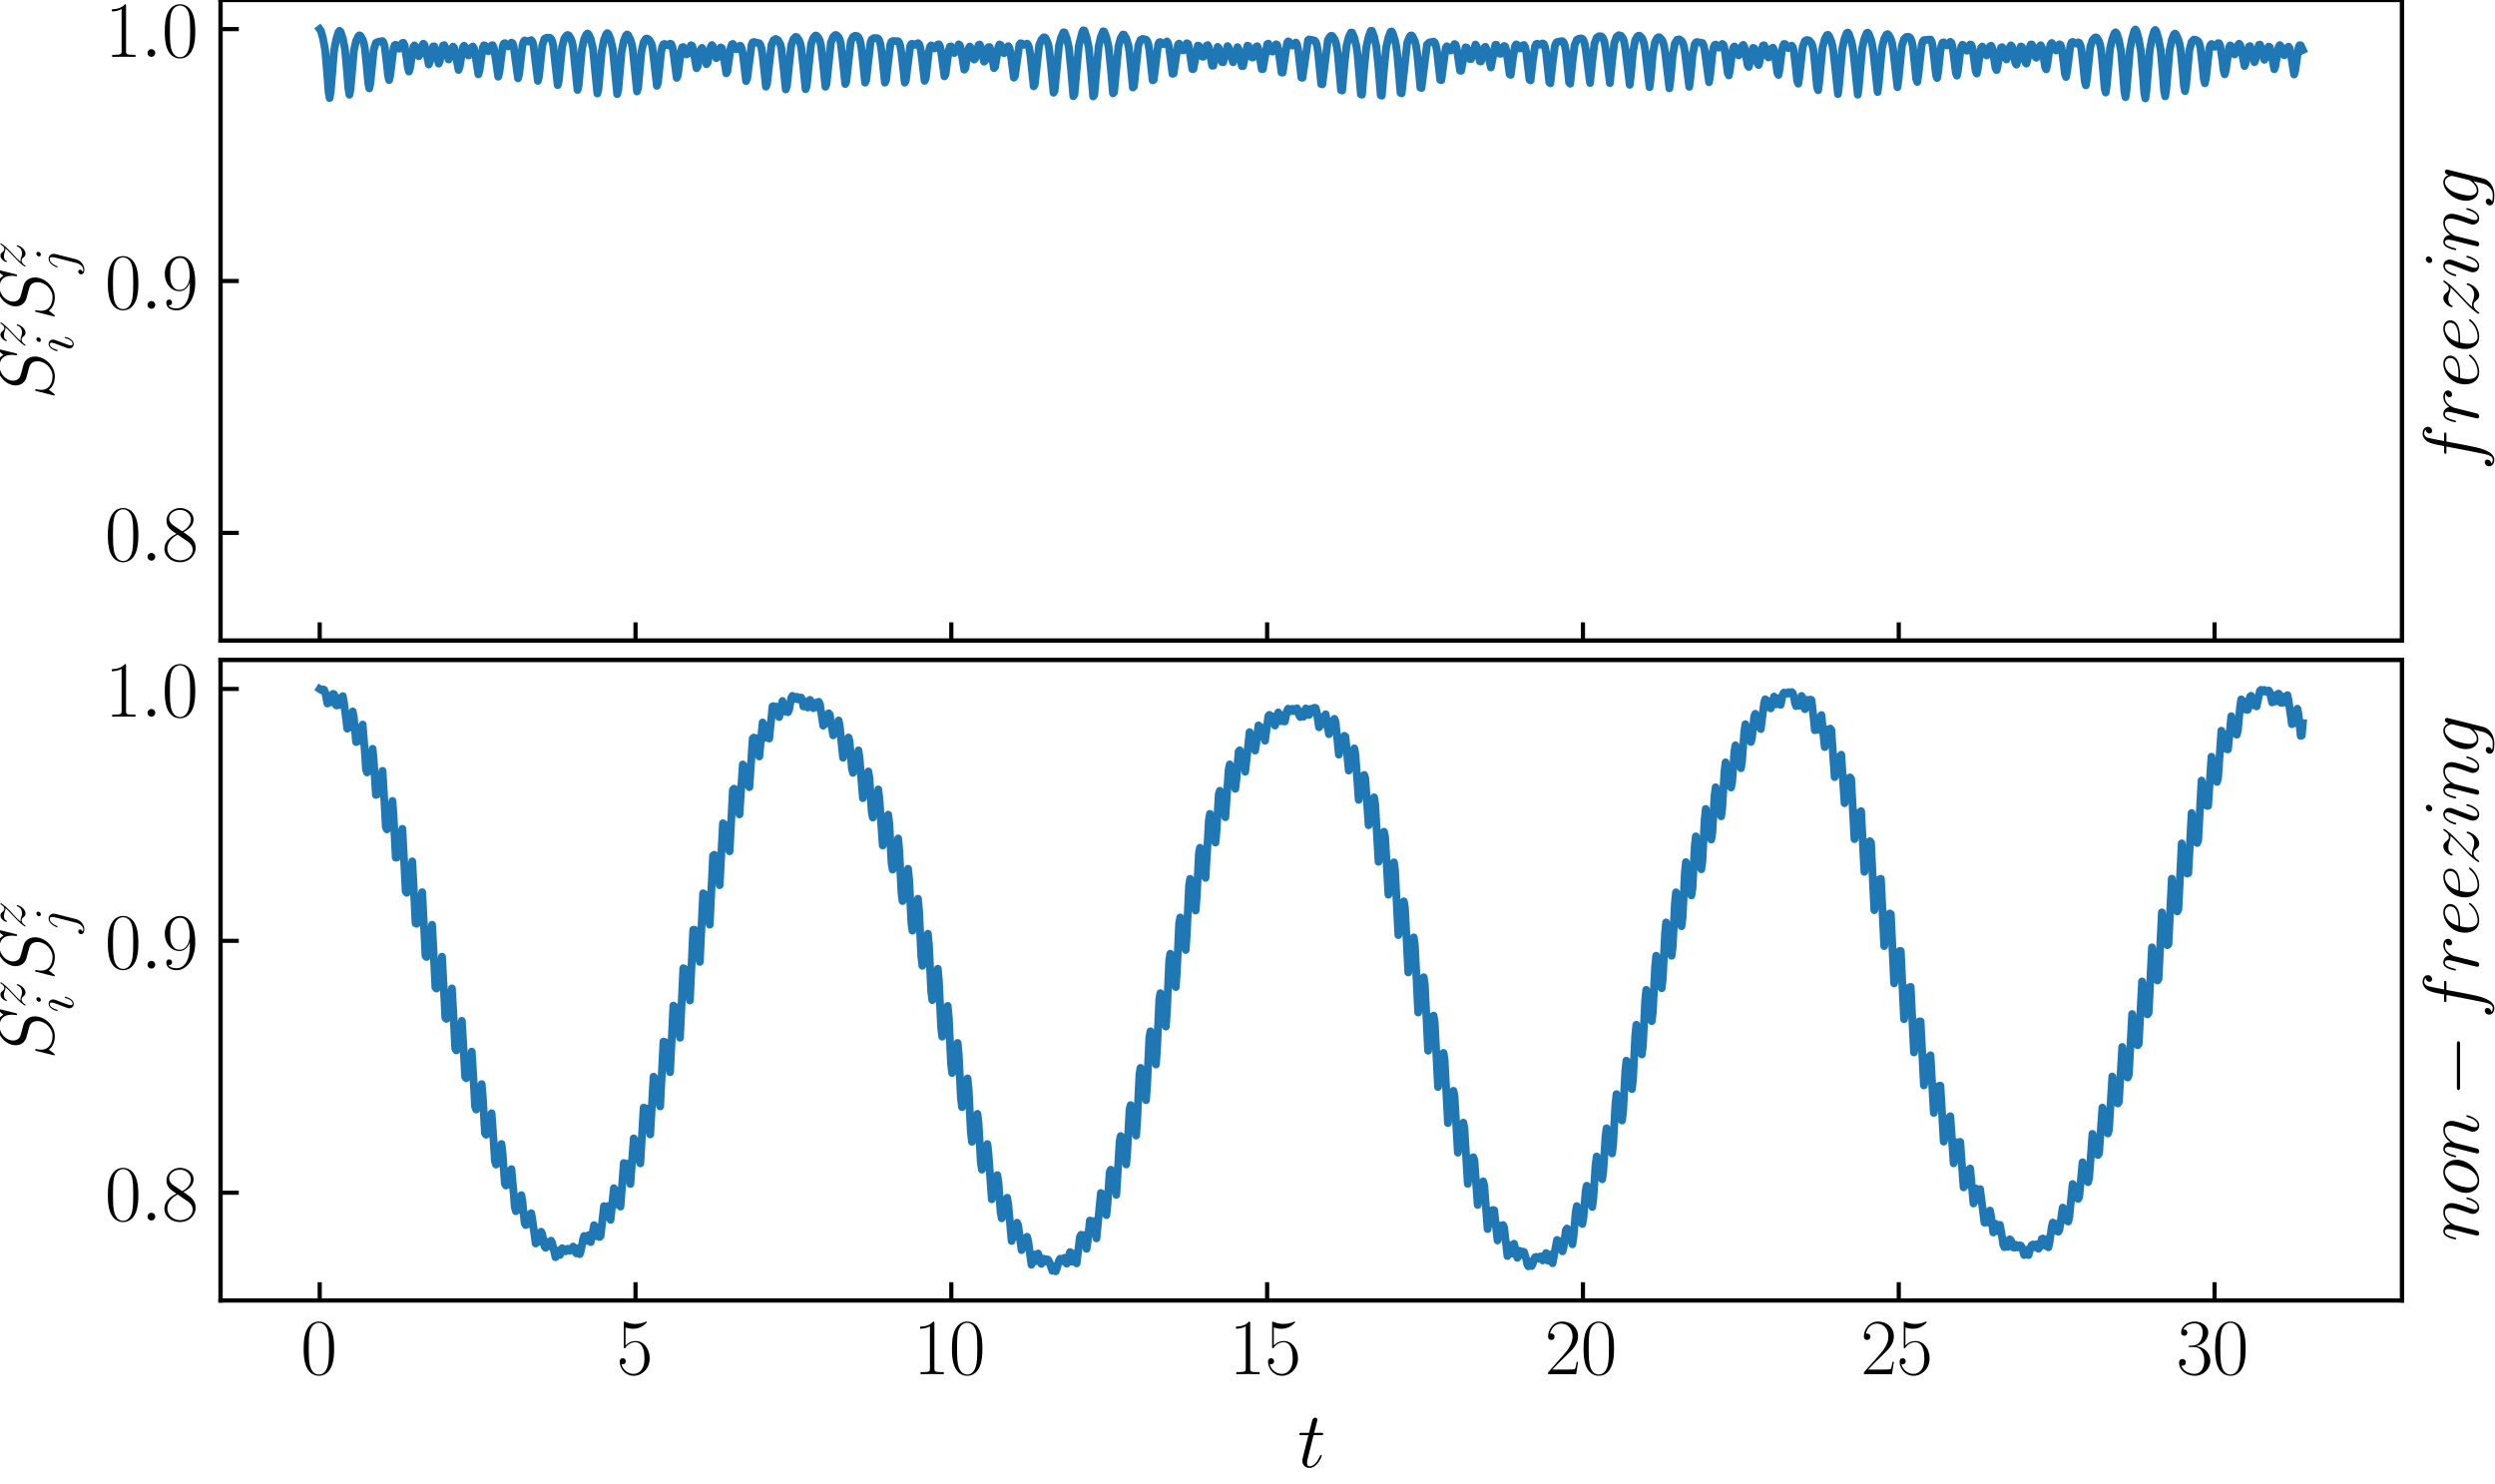 <?xml version="1.0" encoding="utf-8" standalone="no"?>
<!DOCTYPE svg PUBLIC "-//W3C//DTD SVG 1.1//EN"
  "http://www.w3.org/Graphics/SVG/1.1/DTD/svg11.dtd">
<svg xmlns:xlink="http://www.w3.org/1999/xlink" width="478.64pt" height="284.641pt" viewBox="0 0 478.64 284.641" xmlns="http://www.w3.org/2000/svg" version="1.1">
 <defs>
  <style type="text/css">*{stroke-linejoin: round; stroke-linecap: butt}</style>
 </defs>
 <g id="figure_1">
  <g id="patch_1">
   <path d="M 0 284.641 
L 478.64 284.641 
L 478.64 0 
L 0 0 
z
" style="fill: #ffffff"/>
  </g>
  <g id="axes_1">
   <g id="patch_2">
    <path d="M 42.31 122.897 
L 460.81 122.897 
L 460.81 -0 
L 42.31 -0 
z
" style="fill: #ffffff"/>
   </g>
   <g id="matplotlib.axis_1">
    <g id="xtick_1">
     <g id="line2d_1">
      <defs>
       <path id="m45cfb10755" d="M 0 0 
L 0 -3.5 
" style="stroke: #000000; stroke-width: 0.8"/>
      </defs>
      <g>
       <use xlink:href="#m45cfb10755" x="61.333" y="122.897" style="stroke: #000000; stroke-width: 0.8"/>
      </g>
     </g>
    </g>
    <g id="xtick_2">
     <g id="line2d_2">
      <g>
       <use xlink:href="#m45cfb10755" x="121.917" y="122.897" style="stroke: #000000; stroke-width: 0.8"/>
      </g>
     </g>
    </g>
    <g id="xtick_3">
     <g id="line2d_3">
      <g>
       <use xlink:href="#m45cfb10755" x="182.502" y="122.897" style="stroke: #000000; stroke-width: 0.8"/>
      </g>
     </g>
    </g>
    <g id="xtick_4">
     <g id="line2d_4">
      <g>
       <use xlink:href="#m45cfb10755" x="243.087" y="122.897" style="stroke: #000000; stroke-width: 0.8"/>
      </g>
     </g>
    </g>
    <g id="xtick_5">
     <g id="line2d_5">
      <g>
       <use xlink:href="#m45cfb10755" x="303.672" y="122.897" style="stroke: #000000; stroke-width: 0.8"/>
      </g>
     </g>
    </g>
    <g id="xtick_6">
     <g id="line2d_6">
      <g>
       <use xlink:href="#m45cfb10755" x="364.257" y="122.897" style="stroke: #000000; stroke-width: 0.8"/>
      </g>
     </g>
    </g>
    <g id="xtick_7">
     <g id="line2d_7">
      <g>
       <use xlink:href="#m45cfb10755" x="424.842" y="122.897" style="stroke: #000000; stroke-width: 0.8"/>
      </g>
     </g>
    </g>
   </g>
   <g id="matplotlib.axis_2">
    <g id="ytick_1">
     <g id="line2d_8">
      <defs>
       <path id="me674bb0217" d="M 0 0 
L 3.5 0 
" style="stroke: #000000; stroke-width: 0.8"/>
      </defs>
      <g>
       <use xlink:href="#me674bb0217" x="42.31" y="102.233" style="stroke: #000000; stroke-width: 0.8"/>
      </g>
     </g>
     <g id="text_1">
      <!-- $\mathdefault{0.8}$ -->
      <g transform="translate(20.113 107.557) scale(0.15 -0.15)">
       <defs>
        <path id="CMR17-30" d="M 2688 2038 
C 2688 2430 2682 3099 2413 3613 
C 2176 4063 1798 4224 1466 4224 
C 1158 4224 768 4082 525 3620 
C 269 3137 243 2539 243 2038 
C 243 1671 250 1112 448 623 
C 723 -39 1216 -128 1466 -128 
C 1760 -128 2208 -7 2470 604 
C 2662 1048 2688 1568 2688 2038 
z
M 1466 -26 
C 1056 -26 813 328 723 816 
C 653 1196 653 1749 653 2109 
C 653 2604 653 3015 736 3407 
C 858 3954 1216 4121 1466 4121 
C 1728 4121 2067 3947 2189 3420 
C 2272 3054 2278 2623 2278 2109 
C 2278 1691 2278 1176 2202 797 
C 2067 96 1690 -26 1466 -26 
z
" transform="scale(0.016)"/>
        <path id="CMMI12-3a" d="M 1178 307 
C 1178 492 1024 620 870 620 
C 685 620 557 467 557 313 
C 557 128 710 0 864 0 
C 1050 0 1178 153 1178 307 
z
" transform="scale(0.016)"/>
        <path id="CMR17-38" d="M 1741 2289 
C 2144 2494 2554 2803 2554 3298 
C 2554 3884 1990 4224 1472 4224 
C 890 4224 378 3800 378 3215 
C 378 3054 416 2777 666 2533 
C 730 2469 998 2276 1171 2154 
C 883 2006 211 1652 211 945 
C 211 282 838 -128 1459 -128 
C 2144 -128 2720 366 2720 1022 
C 2720 1607 2330 1877 2074 2051 
L 1741 2289 
z
M 902 2855 
C 851 2887 595 3086 595 3388 
C 595 3781 998 4076 1459 4076 
C 1965 4076 2336 3716 2336 3298 
C 2336 2700 1670 2359 1638 2359 
C 1632 2359 1626 2359 1574 2398 
L 902 2855 
z
M 2080 1536 
C 2176 1466 2483 1253 2483 861 
C 2483 385 2010 25 1472 25 
C 890 25 448 443 448 951 
C 448 1459 838 1884 1280 2083 
L 2080 1536 
z
" transform="scale(0.016)"/>
       </defs>
       <use xlink:href="#CMR17-30" transform="scale(0.996)"/>
       <use xlink:href="#CMMI12-3a" transform="translate(45.69 0) scale(0.996)"/>
       <use xlink:href="#CMR17-38" transform="translate(72.788 0) scale(0.996)"/>
      </g>
     </g>
    </g>
    <g id="ytick_2">
     <g id="line2d_9">
      <g>
       <use xlink:href="#me674bb0217" x="42.31" y="53.91" style="stroke: #000000; stroke-width: 0.8"/>
      </g>
     </g>
     <g id="text_2">
      <!-- $\mathdefault{0.9}$ -->
      <g transform="translate(20.113 59.233) scale(0.15 -0.15)">
       <defs>
        <path id="CMR17-39" d="M 2253 1871 
C 2253 448 1670 25 1190 25 
C 1043 25 685 43 538 281 
C 704 256 826 345 826 505 
C 826 678 685 736 595 736 
C 538 736 365 710 365 492 
C 365 68 742 -128 1203 -128 
C 1939 -128 2688 665 2688 2090 
C 2688 3857 1971 4224 1485 4224 
C 851 4224 243 3664 243 2800 
C 243 2000 762 1408 1414 1408 
C 1952 1408 2189 1910 2253 2122 
L 2253 1871 
z
M 1427 1510 
C 1254 1510 1011 1542 813 1929 
C 678 2181 678 2477 678 2793 
C 678 3174 678 3438 858 3722 
C 947 3857 1114 4076 1485 4076 
C 2240 4076 2240 2909 2240 2651 
C 2240 2193 2035 1510 1427 1510 
z
" transform="scale(0.016)"/>
       </defs>
       <use xlink:href="#CMR17-30" transform="scale(0.996)"/>
       <use xlink:href="#CMMI12-3a" transform="translate(45.69 0) scale(0.996)"/>
       <use xlink:href="#CMR17-39" transform="translate(72.788 0) scale(0.996)"/>
      </g>
     </g>
    </g>
    <g id="ytick_3">
     <g id="line2d_10">
      <g>
       <use xlink:href="#me674bb0217" x="42.31" y="5.586" style="stroke: #000000; stroke-width: 0.8"/>
      </g>
     </g>
     <g id="text_3">
      <!-- $\mathdefault{1.0}$ -->
      <g transform="translate(20.113 10.91) scale(0.15 -0.15)">
       <defs>
        <path id="CMR17-31" d="M 1702 4083 
C 1702 4217 1696 4224 1606 4224 
C 1357 3927 979 3833 621 3820 
C 602 3820 570 3820 563 3808 
C 557 3795 557 3782 557 3648 
C 755 3648 1088 3686 1344 3839 
L 1344 467 
C 1344 243 1331 166 781 166 
L 589 166 
L 589 0 
C 896 6 1216 12 1523 12 
C 1830 12 2150 6 2458 0 
L 2458 166 
L 2266 166 
C 1715 166 1702 236 1702 467 
L 1702 4083 
z
" transform="scale(0.016)"/>
       </defs>
       <use xlink:href="#CMR17-31" transform="scale(0.996)"/>
       <use xlink:href="#CMMI12-3a" transform="translate(45.69 0) scale(0.996)"/>
       <use xlink:href="#CMR17-30" transform="translate(72.788 0) scale(0.996)"/>
      </g>
     </g>
    </g>
    <g id="text_4">
     <!-- $ S^z_i S^z_j$ -->
     <g transform="translate(10.212 76.661) rotate(-90) scale(0.15 -0.15)">
      <defs>
       <path id="CMMI12-53" d="M 4064 4422 
C 4064 4480 4019 4480 4006 4480 
C 3981 4480 3974 4473 3898 4377 
C 3859 4332 3597 4002 3590 3996 
C 3379 4409 2957 4480 2688 4480 
C 1875 4480 1139 3742 1139 3024 
C 1139 2547 1427 2268 1741 2160 
C 1811 2134 2189 2033 2381 1988 
C 2707 1899 2790 1874 2925 1734 
C 2950 1702 3078 1556 3078 1258 
C 3078 667 2528 57 1888 57 
C 1363 57 781 279 781 991 
C 781 1112 806 1264 826 1328 
C 826 1347 832 1378 832 1391 
C 832 1417 819 1448 768 1448 
C 710 1448 704 1436 678 1328 
L 352 25 
C 352 19 326 -64 326 -71 
C 326 -128 378 -128 390 -128 
C 416 -128 422 -122 499 -26 
L 794 356 
C 947 127 1280 -128 1875 -128 
C 2701 -128 3456 667 3456 1461 
C 3456 1728 3392 1963 3149 2198 
C 3014 2331 2899 2363 2310 2516 
C 1882 2630 1824 2649 1709 2751 
C 1600 2859 1517 3011 1517 3227 
C 1517 3761 2061 4307 2669 4307 
C 3296 4307 3590 3926 3590 3322 
C 3590 3157 3558 2986 3558 2960 
C 3558 2903 3610 2903 3629 2903 
C 3686 2903 3693 2922 3718 3024 
L 4064 4422 
z
" transform="scale(0.016)"/>
       <path id="CMMI12-7a" d="M 813 486 
C 1088 809 1312 1015 1632 1313 
C 2016 1657 2182 1822 2272 1922 
C 2720 2371 2944 2713 2944 2764 
C 2944 2816 2893 2816 2880 2816 
C 2835 2816 2822 2790 2790 2745 
C 2630 2470 2477 2368 2310 2368 
C 2176 2368 2106 2403 1984 2547 
C 1850 2707 1741 2816 1555 2816 
C 1088 2816 806 2265 806 2127 
C 806 2107 813 2067 870 2067 
C 922 2067 928 2094 947 2140 
C 1056 2387 1363 2415 1485 2415 
C 1619 2415 1747 2387 1882 2342 
C 2125 2239 2227 2239 2291 2239 
C 2336 2239 2362 2239 2394 2246 
C 2182 1988 1837 1670 1549 1399 
L 902 783 
C 512 380 275 32 275 -13 
C 275 -52 307 -64 346 -64 
C 384 -64 390 -58 435 19 
C 538 179 742 384 979 384 
C 1114 384 1178 356 1306 211 
C 1427 70 1536 -64 1741 -64 
C 2368 -64 2726 723 2726 876 
C 2726 902 2720 942 2656 942 
C 2605 942 2598 915 2579 849 
C 2438 460 2061 336 1811 336 
C 1677 336 1549 364 1414 409 
C 1158 512 1088 512 1005 512 
C 941 512 870 512 813 486 
z
" transform="scale(0.016)"/>
       <path id="CMMI12-69" d="M 1811 913 
C 1811 945 1786 970 1747 970 
C 1690 970 1683 951 1651 842 
C 1485 261 1222 64 1011 64 
C 934 64 845 83 845 274 
C 845 447 922 638 992 830 
L 1440 2017 
C 1459 2068 1504 2183 1504 2305 
C 1504 2573 1312 2816 998 2816 
C 410 2816 173 1890 173 1838 
C 173 1813 198 1781 243 1781 
C 301 1781 307 1807 333 1896 
C 486 2432 730 2687 979 2687 
C 1037 2687 1146 2681 1146 2477 
C 1146 2311 1062 2100 1011 1960 
L 563 772 
C 525 670 486 568 486 453 
C 486 166 685 -64 992 -64 
C 1581 -64 1811 868 1811 913 
z
M 1760 4012 
C 1760 4108 1683 4224 1542 4224 
C 1395 4224 1229 4083 1229 3916 
C 1229 3756 1363 3705 1440 3705 
C 1613 3705 1760 3871 1760 4012 
z
" transform="scale(0.016)"/>
       <path id="CMMI12-6a" d="M 2240 2027 
C 2266 2129 2266 2218 2266 2243 
C 2266 2611 1990 2816 1702 2816 
C 1056 2816 710 1888 710 1843 
C 710 1811 736 1786 774 1786 
C 826 1786 832 1811 864 1875 
C 1120 2491 1440 2687 1683 2687 
C 1818 2687 1888 2617 1888 2395 
C 1888 2243 1869 2180 1843 2065 
L 1235 -327 
C 1114 -797 813 -1152 461 -1152 
C 435 -1152 301 -1152 179 -1089 
C 333 -1057 454 -937 454 -784 
C 454 -683 378 -581 237 -581 
C 70 -581 -83 -721 -83 -911 
C -83 -1172 198 -1280 461 -1280 
C 902 -1280 1485 -956 1645 -321 
L 2240 2027 
z
M 2502 4012 
C 2502 4172 2368 4224 2291 4224 
C 2118 4224 1971 4057 1971 3916 
C 1971 3820 2048 3705 2189 3705 
C 2336 3705 2502 3846 2502 4012 
z
" transform="scale(0.016)"/>
      </defs>
      <use xlink:href="#CMMI12-53" transform="scale(0.996)"/>
      <use xlink:href="#CMMI12-7a" transform="translate(65.794 36.154) scale(0.697)"/>
      <use xlink:href="#CMMI12-69" transform="translate(59.994 -25.506) scale(0.697)"/>
      <use xlink:href="#CMMI12-53" transform="translate(101.121 0) scale(0.996)"/>
      <use xlink:href="#CMMI12-7a" transform="translate(166.915 36.154) scale(0.697)"/>
      <use xlink:href="#CMMI12-6a" transform="translate(161.115 -25.506) scale(0.697)"/>
     </g>
    </g>
   </g>
   <g id="line2d_11">
    <path d="M 61.333 5.586 
L 61.544 5.864 
L 61.967 7.37 
L 62.389 9.665 
L 62.812 14.679 
L 63.023 17.562 
L 63.235 18.818 
L 63.446 17.573 
L 64.08 9.747 
L 64.503 7.546 
L 64.926 6.173 
L 65.137 5.909 
L 65.348 6.125 
L 65.771 7.406 
L 66.194 9.514 
L 66.617 14.256 
L 66.828 16.985 
L 67.039 18.176 
L 67.251 17.009 
L 67.885 9.725 
L 68.308 7.871 
L 68.73 6.957 
L 68.942 6.779 
L 69.153 6.869 
L 69.576 7.602 
L 69.787 8.231 
L 69.998 9.274 
L 70.421 13.463 
L 70.633 15.894 
L 70.844 16.956 
L 71.055 15.919 
L 71.689 9.547 
L 72.112 8.231 
L 72.535 8.019 
L 73.38 7.881 
L 73.592 8.191 
L 73.803 8.953 
L 74.226 12.418 
L 74.437 14.465 
L 74.648 15.359 
L 74.86 14.487 
L 75.494 9.252 
L 75.705 8.659 
L 75.917 8.581 
L 76.551 9.351 
L 76.762 9.109 
L 77.185 8.246 
L 77.396 8.207 
L 77.608 8.665 
L 78.03 11.362 
L 78.242 13.004 
L 78.453 13.726 
L 78.664 13.031 
L 79.298 8.994 
L 79.51 8.71 
L 79.721 8.982 
L 80.355 10.791 
L 80.567 10.404 
L 80.989 8.753 
L 81.201 8.383 
L 81.412 8.557 
L 81.623 9.307 
L 82.258 12.376 
L 82.469 11.847 
L 82.892 9.515 
L 83.103 8.903 
L 83.314 8.896 
L 83.526 9.476 
L 84.16 12.21 
L 84.371 11.707 
L 85.005 8.722 
L 85.217 8.648 
L 85.428 9.123 
L 86.062 11.406 
L 86.273 11.008 
L 86.696 9.3 
L 86.908 8.942 
L 87.119 9.149 
L 87.33 9.967 
L 87.964 13.426 
L 88.176 12.83 
L 88.81 9.05 
L 89.021 8.767 
L 89.233 9.013 
L 89.867 10.644 
L 90.078 10.337 
L 90.501 9.091 
L 90.712 8.916 
L 90.923 9.275 
L 91.135 10.262 
L 91.769 14.259 
L 91.98 13.589 
L 92.614 9.154 
L 92.826 8.694 
L 93.037 8.749 
L 93.671 9.842 
L 93.883 9.599 
L 94.305 8.71 
L 94.517 8.676 
L 94.728 9.151 
L 94.939 10.268 
L 95.573 14.709 
L 95.785 13.982 
L 96.419 8.993 
L 96.63 8.382 
L 96.842 8.272 
L 97.476 8.905 
L 97.687 8.727 
L 98.11 8.177 
L 98.321 8.282 
L 98.533 8.872 
L 98.955 12.028 
L 99.378 15.021 
L 99.589 14.256 
L 100.223 8.764 
L 100.435 8.015 
L 100.646 7.755 
L 101.069 7.913 
L 101.28 7.963 
L 101.914 7.696 
L 102.126 7.961 
L 102.337 8.687 
L 102.76 12.187 
L 103.183 15.519 
L 103.394 14.731 
L 104.028 8.733 
L 104.451 7.434 
L 104.873 7.228 
L 105.508 7.255 
L 105.719 7.451 
L 105.93 7.893 
L 106.142 8.767 
L 106.564 12.636 
L 106.987 16.33 
L 107.198 15.521 
L 107.833 8.998 
L 108.255 7.393 
L 108.678 6.811 
L 108.889 6.706 
L 109.101 6.781 
L 109.523 7.438 
L 109.735 8.042 
L 109.946 9.048 
L 110.369 13.242 
L 110.792 17.26 
L 111.003 16.431 
L 111.637 9.415 
L 112.06 7.523 
L 112.483 6.606 
L 112.694 6.425 
L 112.905 6.558 
L 113.328 7.506 
L 113.751 9.307 
L 114.173 13.701 
L 114.596 17.936 
L 114.808 17.101 
L 115.442 9.756 
L 115.864 7.675 
L 116.287 6.57 
L 116.498 6.351 
L 116.71 6.505 
L 117.133 7.55 
L 117.555 9.376 
L 117.978 13.775 
L 118.401 18.06 
L 118.612 17.253 
L 119.246 9.906 
L 119.669 7.825 
L 120.092 6.794 
L 120.303 6.608 
L 120.514 6.747 
L 120.937 7.627 
L 121.148 8.266 
L 121.36 9.265 
L 121.783 13.424 
L 122.205 17.547 
L 122.417 16.816 
L 123.051 9.905 
L 123.473 8.073 
L 123.896 7.439 
L 124.108 7.377 
L 124.53 7.636 
L 124.953 8.296 
L 125.164 9.093 
L 125.587 12.744 
L 126.01 16.467 
L 126.221 15.856 
L 126.855 9.83 
L 127.067 8.896 
L 127.278 8.489 
L 127.489 8.428 
L 128.123 8.704 
L 128.546 8.379 
L 128.758 8.445 
L 128.969 8.938 
L 129.18 10.053 
L 129.814 14.933 
L 130.026 14.469 
L 130.66 9.683 
L 130.871 9.069 
L 131.083 9.022 
L 131.505 10.031 
L 131.717 10.45 
L 131.928 10.32 
L 132.562 8.673 
L 132.773 8.79 
L 132.985 9.493 
L 133.619 13.087 
L 133.83 12.776 
L 134.464 9.43 
L 134.676 9.186 
L 134.887 9.545 
L 135.521 12.316 
L 135.733 12.055 
L 136.367 8.914 
L 136.578 8.636 
L 136.789 8.912 
L 137.423 11.157 
L 137.635 10.99 
L 138.269 9.098 
L 138.48 9.227 
L 138.692 9.989 
L 139.326 14.068 
L 139.537 13.689 
L 140.171 9.166 
L 140.383 8.531 
L 140.594 8.423 
L 141.017 9.145 
L 141.228 9.451 
L 141.439 9.403 
L 141.862 8.805 
L 142.073 8.796 
L 142.285 9.252 
L 142.496 10.362 
L 143.13 15.55 
L 143.342 15.083 
L 144.187 8.538 
L 144.398 8.133 
L 144.61 8.045 
L 145.667 8.311 
L 145.878 8.596 
L 146.089 9.293 
L 146.301 10.654 
L 146.935 16.627 
L 147.146 16.102 
L 147.992 8.617 
L 148.414 7.693 
L 148.837 7.469 
L 149.26 7.713 
L 149.683 8.444 
L 149.894 9.277 
L 150.317 13.066 
L 150.739 17.161 
L 150.951 16.604 
L 151.796 8.617 
L 152.219 7.483 
L 152.642 7.061 
L 152.853 7.126 
L 153.276 7.701 
L 153.487 8.213 
L 153.698 9.087 
L 154.121 12.952 
L 154.544 17.107 
L 154.755 16.541 
L 155.601 8.431 
L 156.023 7.27 
L 156.446 6.814 
L 156.658 6.854 
L 157.08 7.381 
L 157.292 7.875 
L 157.503 8.731 
L 157.926 12.537 
L 158.348 16.641 
L 158.56 16.089 
L 159.405 8.136 
L 159.828 7.08 
L 160.251 6.71 
L 160.462 6.728 
L 160.885 7.135 
L 161.096 7.582 
L 161.308 8.401 
L 161.73 12.101 
L 162.153 16.12 
L 162.364 15.604 
L 163.21 7.964 
L 163.633 7.078 
L 164.055 6.853 
L 164.478 6.944 
L 164.689 7.141 
L 164.901 7.54 
L 165.112 8.322 
L 165.323 9.742 
L 165.958 15.852 
L 166.169 15.379 
L 167.014 8.085 
L 167.226 7.582 
L 167.648 7.309 
L 168.283 7.319 
L 168.494 7.45 
L 168.705 7.797 
L 168.917 8.537 
L 169.128 9.91 
L 169.762 15.857 
L 169.973 15.419 
L 170.819 8.436 
L 171.03 8.004 
L 171.242 7.882 
L 172.298 7.903 
L 172.51 8.176 
L 172.721 8.853 
L 172.933 10.154 
L 173.567 15.856 
L 173.778 15.44 
L 174.623 8.783 
L 174.835 8.428 
L 175.046 8.403 
L 175.469 8.611 
L 175.892 8.379 
L 176.103 8.283 
L 176.314 8.436 
L 176.526 9.009 
L 176.737 10.196 
L 177.371 15.505 
L 177.583 15.111 
L 178.217 9.734 
L 178.428 8.943 
L 178.639 8.705 
L 178.851 8.831 
L 179.273 9.298 
L 179.485 9.184 
L 179.908 8.531 
L 180.119 8.499 
L 180.33 8.913 
L 180.542 9.927 
L 181.176 14.646 
L 181.387 14.289 
L 182.021 9.551 
L 182.233 8.935 
L 182.444 8.89 
L 183.078 10.167 
L 183.289 10.002 
L 183.923 8.501 
L 184.135 8.692 
L 184.346 9.467 
L 184.98 13.36 
L 185.192 13.065 
L 185.826 9.278 
L 186.037 8.923 
L 186.248 9.157 
L 186.883 11.422 
L 187.094 11.208 
L 187.728 8.637 
L 187.939 8.538 
L 188.151 9.002 
L 188.785 11.83 
L 188.996 11.614 
L 189.63 9.045 
L 189.842 9.016 
L 190.053 9.596 
L 190.687 13.078 
L 190.898 12.816 
L 191.533 8.971 
L 191.744 8.523 
L 191.955 8.621 
L 192.589 10.203 
L 192.801 10.066 
L 193.223 9.019 
L 193.435 8.846 
L 193.646 9.171 
L 193.858 10.119 
L 194.492 14.903 
L 194.703 14.597 
L 195.548 8.584 
L 195.76 8.298 
L 195.971 8.338 
L 196.394 8.594 
L 197.028 8.372 
L 197.239 8.612 
L 197.451 9.27 
L 197.662 10.559 
L 198.296 16.561 
L 198.508 16.224 
L 199.353 8.642 
L 199.776 7.635 
L 200.198 7.179 
L 200.41 7.168 
L 200.621 7.371 
L 201.044 8.337 
L 201.255 9.261 
L 201.678 13.199 
L 202.101 17.789 
L 202.312 17.446 
L 203.158 8.696 
L 203.58 7.141 
L 204.003 6.194 
L 204.214 6.224 
L 204.637 7.31 
L 205.06 9.188 
L 205.483 13.478 
L 205.905 18.456 
L 206.117 18.134 
L 206.962 8.779 
L 207.596 6.25 
L 207.808 5.81 
L 208.019 5.862 
L 208.442 7.122 
L 208.864 9.091 
L 209.287 13.432 
L 209.71 18.501 
L 209.921 18.218 
L 210.767 8.857 
L 211.189 7.068 
L 211.612 6.009 
L 211.823 6.061 
L 212.246 7.166 
L 212.669 8.939 
L 213.092 13.04 
L 213.514 17.909 
L 213.726 17.674 
L 214.571 8.839 
L 214.994 7.332 
L 215.417 6.616 
L 215.628 6.654 
L 216.051 7.34 
L 216.473 8.693 
L 216.685 10.116 
L 217.319 16.786 
L 217.53 16.604 
L 218.376 8.695 
L 218.798 7.655 
L 219.221 7.46 
L 219.855 7.602 
L 220.067 7.838 
L 220.278 8.418 
L 220.489 9.585 
L 221.123 15.417 
L 221.335 15.293 
L 222.18 8.54 
L 222.392 8.103 
L 222.603 8.064 
L 223.026 8.477 
L 223.237 8.495 
L 223.871 7.95 
L 224.083 8.279 
L 224.294 9.19 
L 224.928 14.167 
L 225.139 14.102 
L 225.985 8.544 
L 226.196 8.359 
L 226.408 8.634 
L 226.83 9.648 
L 227.042 9.67 
L 227.676 8.289 
L 227.887 8.388 
L 228.098 9.065 
L 228.733 13.256 
L 228.944 13.238 
L 229.789 8.747 
L 230.001 8.783 
L 230.423 10.181 
L 230.635 10.864 
L 230.846 10.888 
L 231.48 8.763 
L 231.692 8.655 
L 231.903 9.122 
L 232.537 12.604 
L 232.748 12.612 
L 233.594 8.988 
L 233.805 9.201 
L 234.228 11.065 
L 234.439 11.922 
L 234.651 11.938 
L 235.496 8.835 
L 235.708 9.108 
L 236.553 11.945 
L 237.398 9.047 
L 237.61 9.409 
L 238.244 12.688 
L 238.455 12.691 
L 239.301 8.752 
L 239.512 8.838 
L 239.935 10.321 
L 240.146 11.016 
L 240.358 11.031 
L 240.992 8.944 
L 241.203 8.866 
L 241.414 9.384 
L 242.048 13.259 
L 242.26 13.258 
L 243.105 8.47 
L 243.317 8.367 
L 243.528 8.73 
L 243.951 9.875 
L 244.162 9.899 
L 244.796 8.498 
L 245.008 8.61 
L 245.219 9.321 
L 245.853 13.918 
L 246.064 13.929 
L 246.91 8.231 
L 247.121 7.928 
L 247.333 8.041 
L 247.755 8.704 
L 247.967 8.742 
L 248.601 8.161 
L 248.812 8.505 
L 249.023 9.447 
L 249.658 14.889 
L 249.869 14.922 
L 250.926 7.71 
L 251.137 7.552 
L 252.194 7.79 
L 252.405 8.028 
L 252.617 8.619 
L 252.828 9.805 
L 253.462 16.123 
L 253.673 16.176 
L 254.73 7.709 
L 255.153 6.998 
L 255.364 6.855 
L 255.576 6.893 
L 255.998 7.488 
L 256.21 8.005 
L 256.421 8.821 
L 256.633 10.226 
L 257.267 17.309 
L 257.478 17.373 
L 257.901 12.561 
L 258.323 8.726 
L 258.746 7.128 
L 259.169 6.238 
L 259.38 6.25 
L 259.803 7.233 
L 260.226 8.934 
L 260.437 10.492 
L 261.071 18.093 
L 261.283 18.163 
L 261.705 13.036 
L 262.128 8.921 
L 262.551 7.08 
L 262.973 5.921 
L 263.185 5.903 
L 263.608 7.047 
L 264.03 8.905 
L 264.453 12.988 
L 264.876 18.273 
L 265.087 18.35 
L 265.51 13.172 
L 265.933 9.034 
L 266.355 7.216 
L 266.778 6.083 
L 266.989 6.042 
L 267.201 6.432 
L 267.623 7.816 
L 267.835 8.809 
L 268.046 10.362 
L 268.68 17.827 
L 268.892 17.908 
L 269.948 8.227 
L 270.371 7.151 
L 270.583 6.84 
L 270.794 6.787 
L 271.005 7 
L 271.428 7.919 
L 271.639 8.73 
L 271.851 10.093 
L 272.485 16.811 
L 272.696 16.89 
L 273.753 8.549 
L 274.176 8.158 
L 275.021 7.983 
L 275.233 8.152 
L 275.444 8.666 
L 275.655 9.731 
L 276.289 15.323 
L 276.501 15.387 
L 277.346 9.181 
L 277.558 8.874 
L 277.769 9.002 
L 278.192 9.691 
L 278.403 9.657 
L 279.037 8.444 
L 279.248 8.591 
L 279.46 9.292 
L 280.094 13.544 
L 280.305 13.586 
L 281.151 9.079 
L 281.362 9.14 
L 281.785 10.614 
L 281.996 11.331 
L 282.208 11.332 
L 283.053 8.54 
L 283.264 8.869 
L 283.898 11.772 
L 284.11 11.794 
L 284.744 9.154 
L 284.955 8.969 
L 285.167 9.385 
L 286.012 12.943 
L 286.858 8.599 
L 287.069 8.595 
L 287.492 9.762 
L 287.703 10.311 
L 287.914 10.318 
L 288.548 8.82 
L 288.76 8.943 
L 288.971 9.655 
L 289.605 14.258 
L 289.817 14.366 
L 290.239 11.164 
L 290.662 8.777 
L 290.873 8.507 
L 291.085 8.649 
L 291.508 9.29 
L 291.719 9.281 
L 292.142 8.694 
L 292.353 8.63 
L 292.564 8.974 
L 292.776 9.893 
L 293.41 15.276 
L 293.621 15.43 
L 294.044 11.787 
L 294.467 8.938 
L 294.678 8.47 
L 294.889 8.385 
L 295.312 8.592 
L 295.735 8.426 
L 295.946 8.329 
L 296.158 8.439 
L 296.369 8.913 
L 296.58 9.949 
L 297.214 15.797 
L 297.426 15.984 
L 297.848 12.061 
L 298.271 8.9 
L 298.483 8.299 
L 298.694 8.066 
L 299.539 7.898 
L 299.751 7.913 
L 299.962 8.114 
L 300.173 8.651 
L 300.385 9.741 
L 301.019 15.842 
L 301.23 16.059 
L 301.653 11.985 
L 302.076 8.634 
L 302.498 7.633 
L 302.921 7.421 
L 303.344 7.366 
L 303.555 7.447 
L 303.767 7.703 
L 303.978 8.276 
L 304.189 9.398 
L 305.035 15.929 
L 305.458 11.791 
L 305.88 8.332 
L 306.303 7.239 
L 306.726 6.953 
L 307.148 6.964 
L 307.36 7.107 
L 307.571 7.415 
L 307.783 8.027 
L 307.994 9.183 
L 308.839 15.946 
L 309.262 11.784 
L 309.685 8.25 
L 310.108 7.091 
L 310.53 6.754 
L 310.953 6.843 
L 311.376 7.419 
L 311.587 8.074 
L 311.798 9.268 
L 312.644 16.269 
L 312.855 14.625 
L 313.278 9.89 
L 313.701 7.684 
L 314.123 6.987 
L 314.335 6.853 
L 314.546 6.858 
L 314.969 7.269 
L 315.18 7.674 
L 315.392 8.355 
L 315.603 9.569 
L 316.448 16.723 
L 316.66 15.09 
L 317.083 10.298 
L 317.505 8.029 
L 317.928 7.283 
L 318.139 7.139 
L 318.351 7.149 
L 318.773 7.574 
L 318.985 7.971 
L 319.196 8.633 
L 319.408 9.822 
L 320.253 16.946 
L 320.464 15.345 
L 320.887 10.584 
L 321.31 8.32 
L 321.733 7.631 
L 322.155 7.544 
L 322.578 7.843 
L 322.789 8.15 
L 323.001 8.726 
L 323.212 9.825 
L 324.058 16.651 
L 324.269 15.139 
L 324.692 10.596 
L 325.114 8.491 
L 325.326 8.158 
L 325.537 8.063 
L 326.594 8.247 
L 326.805 8.653 
L 327.017 9.583 
L 327.862 15.784 
L 328.073 14.444 
L 328.496 10.383 
L 328.708 9.197 
L 328.919 8.645 
L 329.13 8.546 
L 329.764 9.135 
L 330.187 8.629 
L 330.398 8.428 
L 330.61 8.573 
L 330.821 9.248 
L 331.244 12.45 
L 331.455 14.073 
L 331.667 14.463 
L 331.878 13.376 
L 332.301 10.066 
L 332.512 9.174 
L 332.723 8.904 
L 332.935 9.156 
L 333.358 10.426 
L 333.569 10.626 
L 333.78 10.191 
L 334.203 8.805 
L 334.414 8.602 
L 334.626 8.943 
L 335.048 11.267 
L 335.26 12.506 
L 335.471 12.833 
L 335.683 12.056 
L 336.105 9.7 
L 336.317 9.178 
L 336.528 9.262 
L 336.739 9.943 
L 337.162 12.167 
L 337.373 12.472 
L 337.585 11.735 
L 338.008 9.332 
L 338.219 8.722 
L 338.43 8.679 
L 338.642 9.158 
L 339.064 10.792 
L 339.276 11.027 
L 339.487 10.577 
L 339.91 9.26 
L 340.121 9.143 
L 340.333 9.604 
L 340.755 12.418 
L 340.967 13.96 
L 341.178 14.375 
L 341.389 13.325 
L 341.812 9.878 
L 342.023 8.857 
L 342.235 8.43 
L 342.446 8.451 
L 343.08 9.228 
L 343.714 8.758 
L 343.926 9.025 
L 344.137 9.842 
L 344.56 13.572 
L 344.771 15.53 
L 344.983 16.05 
L 345.194 14.723 
L 345.828 8.981 
L 346.251 7.861 
L 346.673 7.668 
L 347.096 7.799 
L 347.519 8.289 
L 347.73 8.871 
L 347.942 9.975 
L 348.364 14.424 
L 348.576 16.707 
L 348.787 17.313 
L 348.998 15.787 
L 349.633 9.118 
L 350.055 7.505 
L 350.478 6.729 
L 350.689 6.684 
L 350.901 6.937 
L 351.323 7.959 
L 351.535 8.746 
L 351.746 10.031 
L 352.592 18.048 
L 352.803 16.414 
L 353.437 9.25 
L 353.86 7.397 
L 354.283 6.34 
L 354.494 6.246 
L 354.705 6.548 
L 355.128 7.767 
L 355.339 8.628 
L 355.551 9.972 
L 356.396 18.163 
L 356.608 16.51 
L 357.242 9.272 
L 357.664 7.421 
L 358.087 6.372 
L 358.298 6.257 
L 358.51 6.512 
L 358.933 7.62 
L 359.144 8.434 
L 359.355 9.727 
L 360.201 17.657 
L 360.412 16.058 
L 361.046 9.102 
L 361.469 7.449 
L 361.892 6.644 
L 362.103 6.541 
L 362.314 6.688 
L 362.737 7.468 
L 362.948 8.154 
L 363.16 9.324 
L 364.005 16.722 
L 364.217 15.235 
L 364.851 8.813 
L 365.273 7.494 
L 365.696 7.089 
L 366.119 7.049 
L 366.33 7.156 
L 366.542 7.406 
L 366.753 7.929 
L 366.964 8.949 
L 367.387 13.041 
L 367.598 15.138 
L 367.81 15.719 
L 368.021 14.376 
L 368.655 8.615 
L 368.867 7.938 
L 369.078 7.691 
L 370.346 7.583 
L 370.558 7.943 
L 370.769 8.813 
L 371.192 12.504 
L 371.403 14.419 
L 371.614 14.967 
L 371.826 13.772 
L 372.248 9.824 
L 372.46 8.671 
L 372.671 8.171 
L 372.883 8.13 
L 373.517 8.712 
L 374.151 8.021 
L 374.362 8.225 
L 374.573 8.951 
L 374.996 12.262 
L 375.208 14.002 
L 375.419 14.513 
L 375.63 13.446 
L 376.053 9.915 
L 376.264 8.926 
L 376.476 8.576 
L 376.687 8.712 
L 377.11 9.612 
L 377.321 9.736 
L 377.744 8.892 
L 377.955 8.538 
L 378.167 8.583 
L 378.378 9.163 
L 378.801 12.091 
L 379.012 13.652 
L 379.223 14.111 
L 379.435 13.152 
L 379.858 9.989 
L 380.069 9.142 
L 380.28 8.923 
L 380.492 9.215 
L 380.914 10.472 
L 381.126 10.641 
L 381.337 10.198 
L 381.76 8.898 
L 381.971 8.767 
L 382.183 9.183 
L 382.605 11.692 
L 382.817 13.056 
L 383.028 13.45 
L 383.239 12.596 
L 383.662 9.823 
L 383.873 9.128 
L 384.085 9.049 
L 384.296 9.511 
L 384.719 11.171 
L 384.93 11.396 
L 385.142 10.822 
L 385.564 9.032 
L 385.776 8.697 
L 385.987 8.924 
L 386.41 10.949 
L 386.621 12.081 
L 386.833 12.402 
L 387.044 11.68 
L 387.467 9.402 
L 387.678 8.907 
L 387.889 9.011 
L 388.101 9.695 
L 388.523 11.884 
L 388.735 12.197 
L 388.946 11.479 
L 389.369 9.106 
L 389.58 8.53 
L 389.792 8.536 
L 390.003 9.075 
L 390.426 10.84 
L 390.637 11.08 
L 390.848 10.534 
L 391.271 8.906 
L 391.483 8.673 
L 391.694 9.018 
L 392.117 11.46 
L 392.328 12.858 
L 392.539 13.299 
L 392.751 12.42 
L 393.173 9.359 
L 393.385 8.498 
L 393.596 8.244 
L 393.808 8.477 
L 394.23 9.544 
L 394.442 9.688 
L 395.076 8.502 
L 395.287 8.582 
L 395.498 9.209 
L 395.921 12.39 
L 396.133 14.168 
L 396.344 14.762 
L 396.555 13.709 
L 397.189 8.69 
L 397.401 8.144 
L 397.612 8.035 
L 398.246 8.358 
L 398.669 8.137 
L 398.88 8.211 
L 399.092 8.612 
L 399.303 9.527 
L 399.726 13.452 
L 399.937 15.615 
L 400.148 16.367 
L 400.36 15.141 
L 400.994 9.006 
L 401.417 7.712 
L 401.839 7.243 
L 402.051 7.156 
L 402.262 7.24 
L 402.685 7.948 
L 402.896 8.634 
L 403.108 9.795 
L 403.53 14.359 
L 403.742 16.859 
L 403.953 17.753 
L 404.164 16.385 
L 404.798 9.291 
L 405.221 7.46 
L 405.644 6.374 
L 405.855 6.191 
L 406.067 6.423 
L 406.489 7.68 
L 406.912 9.897 
L 407.335 14.894 
L 407.546 17.628 
L 407.758 18.634 
L 407.969 17.188 
L 408.603 9.482 
L 409.026 7.319 
L 409.448 5.891 
L 409.66 5.66 
L 409.871 5.971 
L 410.294 7.488 
L 410.717 9.846 
L 411.139 14.989 
L 411.351 17.814 
L 411.562 18.884 
L 411.773 17.447 
L 412.408 9.6 
L 412.83 7.379 
L 413.253 5.955 
L 413.464 5.74 
L 413.676 6.048 
L 414.098 7.475 
L 414.521 9.704 
L 414.944 14.664 
L 415.155 17.414 
L 415.367 18.487 
L 415.578 17.141 
L 416.212 9.652 
L 416.635 7.651 
L 417.058 6.577 
L 417.269 6.441 
L 417.48 6.661 
L 417.903 7.65 
L 418.114 8.356 
L 418.326 9.485 
L 418.748 13.949 
L 418.96 16.466 
L 419.171 17.475 
L 419.383 16.288 
L 420.017 9.586 
L 420.439 8.036 
L 420.862 7.598 
L 421.285 7.658 
L 421.708 7.933 
L 421.919 8.33 
L 422.13 9.173 
L 422.553 12.914 
L 422.764 15.08 
L 422.976 15.973 
L 423.187 14.988 
L 423.821 9.374 
L 424.033 8.657 
L 424.244 8.435 
L 424.455 8.549 
L 424.878 8.975 
L 425.089 8.855 
L 425.512 8.274 
L 425.723 8.308 
L 425.935 8.825 
L 426.358 11.743 
L 426.569 13.503 
L 426.78 14.255 
L 426.992 13.492 
L 427.626 9.107 
L 427.837 8.703 
L 428.048 8.846 
L 428.683 10.451 
L 428.894 10.149 
L 429.317 8.708 
L 429.528 8.383 
L 429.739 8.583 
L 429.951 9.382 
L 430.585 12.676 
L 430.796 12.124 
L 431.43 8.938 
L 431.642 8.837 
L 431.853 9.327 
L 432.487 11.932 
L 432.698 11.473 
L 433.333 8.626 
L 433.544 8.55 
L 433.755 9.034 
L 434.389 11.471 
L 434.601 11.094 
L 435.023 9.338 
L 435.235 8.926 
L 435.446 9.079 
L 435.658 9.855 
L 436.292 13.279 
L 436.503 12.692 
L 437.137 8.956 
L 437.348 8.652 
L 437.56 8.88 
L 438.194 10.606 
L 438.405 10.352 
L 438.828 9.143 
L 439.039 8.949 
L 439.251 9.288 
L 439.462 10.274 
L 440.096 14.295 
L 440.308 13.604 
L 440.942 9.16 
L 441.153 8.674 
L 441.364 8.699 
L 441.787 9.591 
L 441.787 9.591 
" clip-path="url(#pdeb0a70b0e)" style="fill: none; stroke: #1f77b4; stroke-width: 1.5; stroke-linecap: square"/>
   </g>
   <g id="patch_3">
    <path d="M 42.31 122.897 
L 42.31 -0 
" style="fill: none; stroke: #000000; stroke-width: 0.8; stroke-linejoin: miter; stroke-linecap: square"/>
   </g>
   <g id="patch_4">
    <path d="M 460.81 122.897 
L 460.81 -0 
" style="fill: none; stroke: #000000; stroke-width: 0.8; stroke-linejoin: miter; stroke-linecap: square"/>
   </g>
   <g id="patch_5">
    <path d="M 42.31 122.897 
L 460.81 122.897 
" style="fill: none; stroke: #000000; stroke-width: 0.8; stroke-linejoin: miter; stroke-linecap: square"/>
   </g>
   <g id="patch_6">
    <path d="M 42.31 -0 
L 460.81 -0 
" style="fill: none; stroke: #000000; stroke-width: 0.8; stroke-linejoin: miter; stroke-linecap: square"/>
   </g>
  </g>
  <g id="axes_2">
   <g id="patch_7">
    <path d="M 42.31 249.48 
L 460.81 249.48 
L 460.81 126.583 
L 42.31 126.583 
z
" style="fill: #ffffff"/>
   </g>
   <g id="matplotlib.axis_3">
    <g id="xtick_8">
     <g id="line2d_12">
      <g>
       <use xlink:href="#m45cfb10755" x="61.333" y="249.48" style="stroke: #000000; stroke-width: 0.8"/>
      </g>
     </g>
     <g id="text_5">
      <!-- $\mathdefault{0}$ -->
      <g transform="translate(57.674 263.627) scale(0.15 -0.15)">
       <use xlink:href="#CMR17-30" transform="scale(0.996)"/>
      </g>
     </g>
    </g>
    <g id="xtick_9">
     <g id="line2d_13">
      <g>
       <use xlink:href="#m45cfb10755" x="121.917" y="249.48" style="stroke: #000000; stroke-width: 0.8"/>
      </g>
     </g>
     <g id="text_6">
      <!-- $\mathdefault{5}$ -->
      <g transform="translate(118.259 263.627) scale(0.15 -0.15)">
       <defs>
        <path id="CMR17-35" d="M 730 3750 
C 794 3724 1056 3641 1325 3641 
C 1920 3641 2246 3961 2432 4140 
C 2432 4191 2432 4224 2394 4224 
C 2387 4224 2374 4224 2323 4198 
C 2099 4102 1837 4032 1517 4032 
C 1325 4032 1037 4055 723 4191 
C 653 4224 640 4224 634 4224 
C 602 4224 595 4217 595 4090 
L 595 2231 
C 595 2113 595 2080 659 2080 
C 691 2080 704 2093 736 2139 
C 941 2435 1222 2560 1542 2560 
C 1766 2560 2246 2415 2246 1293 
C 2246 1087 2246 716 2054 422 
C 1894 159 1645 25 1370 25 
C 947 25 518 319 403 812 
C 429 806 480 793 506 793 
C 589 793 749 838 749 1036 
C 749 1209 627 1280 506 1280 
C 358 1280 262 1190 262 1011 
C 262 454 704 -128 1382 -128 
C 2042 -128 2669 441 2669 1267 
C 2669 2054 2170 2662 1549 2662 
C 1222 2662 947 2540 730 2304 
L 730 3750 
z
" transform="scale(0.016)"/>
       </defs>
       <use xlink:href="#CMR17-35" transform="scale(0.996)"/>
      </g>
     </g>
    </g>
    <g id="xtick_10">
     <g id="line2d_14">
      <g>
       <use xlink:href="#m45cfb10755" x="182.502" y="249.48" style="stroke: #000000; stroke-width: 0.8"/>
      </g>
     </g>
     <g id="text_7">
      <!-- $\mathdefault{10}$ -->
      <g transform="translate(175.186 263.627) scale(0.15 -0.15)">
       <use xlink:href="#CMR17-31" transform="scale(0.996)"/>
       <use xlink:href="#CMR17-30" transform="translate(45.69 0) scale(0.996)"/>
      </g>
     </g>
    </g>
    <g id="xtick_11">
     <g id="line2d_15">
      <g>
       <use xlink:href="#m45cfb10755" x="243.087" y="249.48" style="stroke: #000000; stroke-width: 0.8"/>
      </g>
     </g>
     <g id="text_8">
      <!-- $\mathdefault{15}$ -->
      <g transform="translate(235.771 263.627) scale(0.15 -0.15)">
       <use xlink:href="#CMR17-31" transform="scale(0.996)"/>
       <use xlink:href="#CMR17-35" transform="translate(45.69 0) scale(0.996)"/>
      </g>
     </g>
    </g>
    <g id="xtick_12">
     <g id="line2d_16">
      <g>
       <use xlink:href="#m45cfb10755" x="303.672" y="249.48" style="stroke: #000000; stroke-width: 0.8"/>
      </g>
     </g>
     <g id="text_9">
      <!-- $\mathdefault{20}$ -->
      <g transform="translate(296.356 263.627) scale(0.15 -0.15)">
       <defs>
        <path id="CMR17-32" d="M 2669 990 
L 2554 990 
C 2490 537 2438 460 2413 422 
C 2381 371 1920 371 1830 371 
L 602 371 
C 832 620 1280 1073 1824 1596 
C 2214 1966 2669 2400 2669 3033 
C 2669 3788 2067 4224 1395 4224 
C 691 4224 262 3603 262 3027 
C 262 2777 448 2745 525 2745 
C 589 2745 781 2783 781 3007 
C 781 3206 614 3264 525 3264 
C 486 3264 448 3257 422 3244 
C 544 3788 915 4057 1306 4057 
C 1862 4057 2227 3616 2227 3033 
C 2227 2477 1901 1998 1536 1583 
L 262 147 
L 262 0 
L 2515 0 
L 2669 990 
z
" transform="scale(0.016)"/>
       </defs>
       <use xlink:href="#CMR17-32" transform="scale(0.996)"/>
       <use xlink:href="#CMR17-30" transform="translate(45.69 0) scale(0.996)"/>
      </g>
     </g>
    </g>
    <g id="xtick_13">
     <g id="line2d_17">
      <g>
       <use xlink:href="#m45cfb10755" x="364.257" y="249.48" style="stroke: #000000; stroke-width: 0.8"/>
      </g>
     </g>
     <g id="text_10">
      <!-- $\mathdefault{25}$ -->
      <g transform="translate(356.941 263.627) scale(0.15 -0.15)">
       <use xlink:href="#CMR17-32" transform="scale(0.996)"/>
       <use xlink:href="#CMR17-35" transform="translate(45.69 0) scale(0.996)"/>
      </g>
     </g>
    </g>
    <g id="xtick_14">
     <g id="line2d_18">
      <g>
       <use xlink:href="#m45cfb10755" x="424.842" y="249.48" style="stroke: #000000; stroke-width: 0.8"/>
      </g>
     </g>
     <g id="text_11">
      <!-- $\mathdefault{30}$ -->
      <g transform="translate(417.525 263.627) scale(0.15 -0.15)">
       <defs>
        <path id="CMR17-33" d="M 1414 2176 
C 1984 2176 2234 1673 2234 1094 
C 2234 322 1824 25 1453 25 
C 1114 25 563 193 390 691 
C 422 678 454 678 486 678 
C 640 678 755 780 755 947 
C 755 1132 614 1216 486 1216 
C 378 1216 211 1164 211 927 
C 211 335 787 -128 1466 -128 
C 2176 -128 2720 432 2720 1087 
C 2720 1718 2208 2176 1600 2246 
C 2086 2347 2554 2776 2554 3353 
C 2554 3856 2048 4224 1472 4224 
C 890 4224 378 3862 378 3347 
C 378 3123 544 3084 627 3084 
C 762 3084 877 3167 877 3334 
C 877 3500 762 3584 627 3584 
C 602 3584 570 3584 544 3571 
C 730 3999 1235 4076 1459 4076 
C 1683 4076 2106 3966 2106 3347 
C 2106 3167 2080 2851 1862 2574 
C 1670 2329 1453 2316 1242 2297 
C 1210 2297 1062 2284 1037 2284 
C 992 2278 966 2272 966 2227 
C 966 2182 973 2176 1101 2176 
L 1414 2176 
z
" transform="scale(0.016)"/>
       </defs>
       <use xlink:href="#CMR17-33" transform="scale(0.996)"/>
       <use xlink:href="#CMR17-30" transform="translate(45.69 0) scale(0.996)"/>
      </g>
     </g>
    </g>
    <g id="text_12">
     <!-- $t$ -->
     <g transform="translate(248.918 281.458) scale(0.15 -0.15)">
      <defs>
       <path id="CMMI12-74" d="M 1286 2566 
L 1875 2566 
C 1997 2566 2061 2566 2061 2681 
C 2061 2752 2022 2752 1894 2752 
L 1331 2752 
L 1568 3664 
C 1594 3752 1594 3764 1594 3808 
C 1594 3910 1510 3968 1427 3968 
C 1376 3968 1229 3948 1178 3746 
L 928 2752 
L 326 2752 
C 198 2752 141 2752 141 2630 
C 141 2566 186 2566 307 2566 
L 877 2566 
L 454 881 
C 403 657 384 593 384 510 
C 384 210 595 -64 954 -64 
C 1600 -64 1946 868 1946 913 
C 1946 951 1920 970 1882 970 
C 1869 970 1843 970 1830 944 
C 1824 938 1818 932 1773 830 
C 1638 510 1344 64 973 64 
C 781 64 768 223 768 364 
C 768 370 768 491 787 568 
L 1286 2566 
z
" transform="scale(0.016)"/>
      </defs>
      <use xlink:href="#CMMI12-74" transform="scale(0.996)"/>
     </g>
    </g>
   </g>
   <g id="matplotlib.axis_4">
    <g id="ytick_4">
     <g id="line2d_19">
      <g>
       <use xlink:href="#me674bb0217" x="42.31" y="228.817" style="stroke: #000000; stroke-width: 0.8"/>
      </g>
     </g>
     <g id="text_13">
      <!-- $\mathdefault{0.8}$ -->
      <g transform="translate(20.113 234.14) scale(0.15 -0.15)">
       <use xlink:href="#CMR17-30" transform="scale(0.996)"/>
       <use xlink:href="#CMMI12-3a" transform="translate(45.69 0) scale(0.996)"/>
       <use xlink:href="#CMR17-38" transform="translate(72.788 0) scale(0.996)"/>
      </g>
     </g>
    </g>
    <g id="ytick_5">
     <g id="line2d_20">
      <g>
       <use xlink:href="#me674bb0217" x="42.31" y="180.493" style="stroke: #000000; stroke-width: 0.8"/>
      </g>
     </g>
     <g id="text_14">
      <!-- $\mathdefault{0.9}$ -->
      <g transform="translate(20.113 185.817) scale(0.15 -0.15)">
       <use xlink:href="#CMR17-30" transform="scale(0.996)"/>
       <use xlink:href="#CMMI12-3a" transform="translate(45.69 0) scale(0.996)"/>
       <use xlink:href="#CMR17-39" transform="translate(72.788 0) scale(0.996)"/>
      </g>
     </g>
    </g>
    <g id="ytick_6">
     <g id="line2d_21">
      <g>
       <use xlink:href="#me674bb0217" x="42.31" y="132.17" style="stroke: #000000; stroke-width: 0.8"/>
      </g>
     </g>
     <g id="text_15">
      <!-- $\mathdefault{1.0}$ -->
      <g transform="translate(20.113 137.493) scale(0.15 -0.15)">
       <use xlink:href="#CMR17-31" transform="scale(0.996)"/>
       <use xlink:href="#CMMI12-3a" transform="translate(45.69 0) scale(0.996)"/>
       <use xlink:href="#CMR17-30" transform="translate(72.788 0) scale(0.996)"/>
      </g>
     </g>
    </g>
    <g id="text_16">
     <!-- $ S^z_i S^z_j$ -->
     <g transform="translate(10.212 203.245) rotate(-90) scale(0.15 -0.15)">
      <use xlink:href="#CMMI12-53" transform="scale(0.996)"/>
      <use xlink:href="#CMMI12-7a" transform="translate(65.794 36.154) scale(0.697)"/>
      <use xlink:href="#CMMI12-69" transform="translate(59.994 -25.506) scale(0.697)"/>
      <use xlink:href="#CMMI12-53" transform="translate(101.121 0) scale(0.996)"/>
      <use xlink:href="#CMMI12-7a" transform="translate(166.915 36.154) scale(0.697)"/>
      <use xlink:href="#CMMI12-6a" transform="translate(161.115 -25.506) scale(0.697)"/>
     </g>
    </g>
   </g>
   <g id="line2d_22">
    <path d="M 61.333 132.17 
L 61.755 132.439 
L 61.967 132.265 
L 62.178 132.316 
L 62.389 132.845 
L 62.812 134.967 
L 63.235 133.52 
L 63.446 134.757 
L 63.658 134.283 
L 63.869 133.116 
L 64.08 133.176 
L 64.503 135.321 
L 64.714 135.326 
L 64.926 133.906 
L 65.137 134.328 
L 65.348 135.232 
L 65.56 133.968 
L 65.771 133.549 
L 65.983 134.756 
L 66.617 139.796 
L 66.828 137.646 
L 67.039 137.69 
L 67.251 139.551 
L 67.673 136.483 
L 67.885 137.679 
L 68.308 142.354 
L 68.519 142.278 
L 68.73 139.636 
L 68.942 140.537 
L 69.153 142.126 
L 69.364 139.711 
L 69.576 139.001 
L 69.998 144.366 
L 70.21 147.609 
L 70.421 148.191 
L 70.633 144.964 
L 70.844 145.514 
L 71.055 147.888 
L 71.478 143.651 
L 71.689 145.779 
L 72.112 152.503 
L 72.323 152.427 
L 72.535 148.815 
L 72.746 150.005 
L 72.958 152.175 
L 73.169 148.89 
L 73.38 147.88 
L 73.803 154.792 
L 74.014 158.695 
L 74.226 159.113 
L 74.437 155.101 
L 74.648 155.994 
L 74.86 158.716 
L 75.071 155.213 
L 75.283 153.651 
L 75.494 156.421 
L 75.917 164.529 
L 76.128 164.508 
L 76.339 160.249 
L 76.551 161.53 
L 76.762 164.114 
L 76.973 160.292 
L 77.185 159.008 
L 77.608 166.751 
L 77.819 170.994 
L 78.03 171.282 
L 78.242 166.816 
L 78.453 167.877 
L 78.664 170.765 
L 78.876 166.856 
L 79.087 165.249 
L 79.51 172.951 
L 79.721 177.141 
L 79.933 177.214 
L 80.144 172.65 
L 80.355 173.862 
L 80.567 176.675 
L 80.778 172.653 
L 80.989 171.161 
L 81.412 179.084 
L 81.623 183.381 
L 81.835 183.589 
L 82.046 179 
L 82.258 180.088 
L 82.469 182.985 
L 82.68 178.998 
L 82.892 177.408 
L 83.314 185.205 
L 83.526 189.444 
L 83.737 189.646 
L 83.948 185.107 
L 84.16 186.153 
L 84.371 189.039 
L 84.583 185.131 
L 84.794 183.53 
L 85.217 191.138 
L 85.428 195.273 
L 85.639 195.468 
L 85.851 191.061 
L 86.062 192.087 
L 86.273 194.885 
L 86.485 191.113 
L 86.696 189.617 
L 87.119 197.064 
L 87.33 201.15 
L 87.542 201.517 
L 87.753 197.289 
L 87.964 198.13 
L 88.176 200.971 
L 88.387 197.439 
L 88.598 195.84 
L 89.021 202.789 
L 89.233 206.609 
L 89.444 206.853 
L 89.655 202.877 
L 89.867 203.793 
L 90.078 206.411 
L 90.289 203.084 
L 90.501 201.753 
L 90.923 208.524 
L 91.135 212.301 
L 91.346 212.852 
L 91.558 209.151 
L 91.769 209.767 
L 91.98 212.461 
L 92.403 207.979 
L 92.614 210.344 
L 93.037 217.374 
L 93.248 217.691 
L 93.46 214.315 
L 93.671 215.078 
L 93.883 217.427 
L 94.094 214.693 
L 94.305 213.566 
L 94.728 219.373 
L 94.939 222.697 
L 95.151 223.408 
L 95.362 220.367 
L 95.573 220.723 
L 95.785 223.152 
L 96.208 219.462 
L 96.419 221.298 
L 96.842 227.07 
L 97.053 227.433 
L 97.264 224.752 
L 97.476 225.305 
L 97.687 227.268 
L 97.898 225.202 
L 98.11 224.283 
L 98.533 228.829 
L 98.744 231.546 
L 98.955 232.357 
L 99.167 230.05 
L 99.378 230.093 
L 99.589 232.119 
L 100.012 229.281 
L 100.223 230.46 
L 100.646 234.668 
L 100.858 235.018 
L 101.069 233.087 
L 101.28 233.372 
L 101.492 234.821 
L 101.914 232.75 
L 102.126 233.918 
L 102.76 238.561 
L 102.971 237.046 
L 103.183 236.735 
L 103.394 238.227 
L 103.817 236.3 
L 104.028 236.716 
L 104.451 239.099 
L 104.662 239.387 
L 104.873 238.271 
L 105.085 238.259 
L 105.296 239.087 
L 105.719 238.009 
L 105.93 238.429 
L 106.564 241.195 
L 106.987 239.89 
L 107.198 240.753 
L 107.41 240.766 
L 107.621 239.86 
L 107.833 239.457 
L 108.044 239.555 
L 108.467 240.065 
L 108.889 239.561 
L 109.312 239.948 
L 109.523 239.757 
L 109.946 239.147 
L 110.158 239.328 
L 110.369 240.133 
L 110.58 240.46 
L 110.792 239.5 
L 111.003 239.68 
L 111.214 240.598 
L 111.426 239.99 
L 111.848 237.764 
L 112.06 237.108 
L 112.271 237.268 
L 112.483 238.059 
L 112.905 236.968 
L 113.117 238.129 
L 113.328 238.297 
L 113.962 235.032 
L 114.173 235.788 
L 114.385 237.16 
L 114.596 235.98 
L 114.808 235.445 
L 115.019 237.313 
L 115.23 237.095 
L 115.864 231.393 
L 116.076 231.506 
L 116.287 233.346 
L 116.498 232.619 
L 116.71 231.357 
L 116.921 233.463 
L 117.133 234.023 
L 117.767 227.946 
L 117.978 228.636 
L 118.189 231.055 
L 118.612 228.466 
L 118.823 231.253 
L 119.035 231.477 
L 119.669 223.113 
L 119.88 223.202 
L 120.092 226.051 
L 120.303 225.154 
L 120.514 223.215 
L 120.726 226.21 
L 120.937 227.139 
L 121.571 218.387 
L 121.783 218.953 
L 121.994 222.322 
L 122.417 218.942 
L 122.628 222.52 
L 122.839 223.19 
L 123.473 212.491 
L 123.685 212.556 
L 123.896 216.272 
L 124.108 215.219 
L 124.319 212.68 
L 124.53 216.419 
L 124.742 217.638 
L 125.376 206.555 
L 125.587 206.941 
L 125.798 211.055 
L 126.01 209.659 
L 126.221 207.037 
L 126.433 211.193 
L 126.644 212.264 
L 127.278 199.811 
L 127.489 199.865 
L 127.701 204.211 
L 127.912 203.027 
L 128.123 200.041 
L 128.335 204.301 
L 128.546 205.695 
L 129.18 192.914 
L 129.392 193.09 
L 129.603 197.658 
L 129.814 196.341 
L 130.026 193.254 
L 130.237 197.704 
L 130.448 199.087 
L 131.083 185.745 
L 131.294 185.823 
L 131.505 190.482 
L 131.717 189.209 
L 131.928 186.01 
L 132.139 190.504 
L 132.351 191.931 
L 132.985 178.373 
L 133.196 178.35 
L 133.408 183.01 
L 133.619 181.85 
L 133.83 178.557 
L 134.042 182.97 
L 134.253 184.533 
L 134.887 171.366 
L 135.098 171.519 
L 135.31 176.116 
L 135.521 174.805 
L 135.733 171.687 
L 135.944 176.086 
L 136.155 177.386 
L 136.789 164.153 
L 137.001 163.982 
L 137.212 168.336 
L 137.423 167.384 
L 137.635 164.201 
L 137.846 168.236 
L 138.058 169.807 
L 138.692 157.932 
L 138.903 158.209 
L 139.114 162.354 
L 139.326 161.057 
L 139.537 158.326 
L 139.748 162.299 
L 139.96 163.314 
L 140.594 151.535 
L 140.805 151.299 
L 141.017 154.971 
L 141.228 154.241 
L 141.439 151.494 
L 141.651 154.848 
L 141.862 156.236 
L 142.496 146.659 
L 142.708 147.106 
L 142.919 150.456 
L 143.13 149.216 
L 143.342 147.15 
L 143.553 150.413 
L 143.764 151.011 
L 144.398 141.682 
L 144.61 141.486 
L 144.821 144.182 
L 145.033 143.657 
L 145.244 141.633 
L 145.455 144.095 
L 145.667 145.127 
L 146.301 138.599 
L 146.512 139.249 
L 146.723 141.561 
L 147.146 139.218 
L 147.358 141.585 
L 147.569 141.683 
L 148.203 135.513 
L 148.414 135.466 
L 148.626 137.019 
L 148.837 136.652 
L 149.048 135.553 
L 149.26 137.026 
L 149.471 137.572 
L 150.105 134.479 
L 150.528 136.504 
L 150.739 135.462 
L 150.951 135.243 
L 151.162 136.631 
L 151.373 136.197 
L 151.796 133.877 
L 152.008 133.495 
L 152.219 133.676 
L 152.43 134.046 
L 152.642 133.765 
L 152.853 133.673 
L 153.064 134.162 
L 153.276 134.141 
L 153.487 133.828 
L 153.698 133.827 
L 153.91 134.457 
L 154.121 135.532 
L 154.333 135.525 
L 154.544 134.568 
L 154.967 135.73 
L 155.389 134.26 
L 155.601 134.616 
L 156.023 135.849 
L 156.235 135.091 
L 156.446 134.808 
L 156.658 135.678 
L 157.08 134.636 
L 157.292 135.094 
L 157.926 139.215 
L 158.348 137.2 
L 158.56 138.792 
L 158.771 138.318 
L 158.983 136.834 
L 159.194 137.097 
L 159.828 141.071 
L 160.039 139.309 
L 160.251 138.939 
L 160.462 140.638 
L 160.885 138.215 
L 161.096 139.282 
L 161.73 145.367 
L 161.942 143.331 
L 162.153 142.387 
L 162.364 144.674 
L 162.576 143.432 
L 162.787 141.479 
L 162.998 142.352 
L 163.421 147.407 
L 163.633 148.273 
L 163.844 145.676 
L 164.055 145.171 
L 164.267 147.545 
L 164.689 143.958 
L 164.901 145.483 
L 165.535 153.113 
L 165.746 150.32 
L 165.958 149.329 
L 166.169 152.172 
L 166.592 147.994 
L 166.803 149.347 
L 167.226 155.786 
L 167.437 156.839 
L 167.648 153.617 
L 167.86 152.976 
L 168.071 155.901 
L 168.494 151.446 
L 168.705 153.322 
L 169.339 162.193 
L 169.551 158.863 
L 169.762 157.841 
L 169.973 161.138 
L 170.396 156.291 
L 170.608 158.032 
L 171.03 165.571 
L 171.242 166.827 
L 171.453 163.205 
L 171.664 162.465 
L 171.876 165.842 
L 172.298 160.849 
L 172.51 162.998 
L 172.933 171.232 
L 173.144 172.864 
L 173.355 169.219 
L 173.567 168.204 
L 173.778 171.86 
L 174.201 166.664 
L 174.412 168.713 
L 174.835 177.078 
L 175.046 178.549 
L 175.258 174.742 
L 175.469 173.932 
L 175.68 177.652 
L 176.103 172.42 
L 176.314 174.743 
L 176.737 183.544 
L 176.948 185.274 
L 177.16 181.508 
L 177.371 180.527 
L 177.583 184.408 
L 178.005 179.13 
L 178.217 181.378 
L 178.639 190.209 
L 178.851 191.868 
L 179.062 188.067 
L 179.273 187.183 
L 179.485 191.083 
L 179.908 185.851 
L 180.119 188.194 
L 180.542 197.121 
L 180.753 198.875 
L 180.964 195.158 
L 181.176 194.209 
L 181.387 198.116 
L 181.81 192.976 
L 182.021 195.264 
L 182.444 204.077 
L 182.655 205.85 
L 182.867 202.232 
L 183.078 201.243 
L 183.289 205.099 
L 183.712 200.079 
L 183.923 202.242 
L 184.346 210.737 
L 184.558 212.402 
L 184.769 208.899 
L 184.98 207.979 
L 185.192 211.662 
L 185.614 206.881 
L 185.826 209.023 
L 186.248 217.25 
L 186.46 219.039 
L 186.671 215.795 
L 186.883 214.685 
L 187.094 218.239 
L 187.517 213.681 
L 187.728 215.457 
L 188.151 222.929 
L 188.362 224.389 
L 188.573 221.294 
L 188.785 220.42 
L 188.996 223.624 
L 189.419 219.476 
L 189.63 221.292 
L 190.264 230.073 
L 190.476 227.42 
L 190.687 226.221 
L 190.898 229.214 
L 191.11 227.773 
L 191.321 225.431 
L 191.533 226.649 
L 191.955 232.556 
L 192.167 233.723 
L 192.378 231.254 
L 192.589 230.48 
L 192.801 232.967 
L 193.223 229.777 
L 193.435 231.116 
L 194.069 238.069 
L 194.492 235.021 
L 194.703 237.241 
L 194.914 236.472 
L 195.126 234.57 
L 195.337 235.114 
L 195.971 239.828 
L 196.183 238.2 
L 196.394 237.595 
L 196.605 239.188 
L 197.028 237.263 
L 197.239 238.008 
L 197.873 242.631 
L 198.296 240.673 
L 198.508 241.943 
L 198.719 241.951 
L 198.93 240.666 
L 199.142 240.471 
L 199.776 242.464 
L 200.198 241.462 
L 200.41 242.031 
L 200.621 241.945 
L 200.833 241.588 
L 201.044 241.647 
L 201.255 241.972 
L 201.889 243.793 
L 202.101 242.882 
L 202.312 243.076 
L 202.523 243.894 
L 202.735 243.357 
L 203.158 241.805 
L 203.369 241.476 
L 203.58 241.496 
L 203.792 241.95 
L 204.003 241.836 
L 204.214 241.303 
L 204.637 242.425 
L 205.271 240.197 
L 205.483 240.714 
L 205.694 242.051 
L 206.117 240.501 
L 206.328 242.087 
L 206.539 242.365 
L 207.173 237.284 
L 207.385 236.885 
L 207.596 238.409 
L 207.808 238.56 
L 208.019 236.937 
L 208.442 239.578 
L 208.653 238.19 
L 209.076 234.157 
L 209.287 234.201 
L 209.498 236.538 
L 209.71 236.251 
L 209.921 234.246 
L 210.344 237.57 
L 211.189 228.858 
L 211.401 231.349 
L 211.612 231.743 
L 211.823 229.138 
L 212.246 233.108 
L 212.458 231.066 
L 212.88 224.833 
L 213.092 224.403 
L 213.303 227.557 
L 213.514 227.634 
L 213.726 224.689 
L 214.148 229.224 
L 214.571 222.525 
L 214.783 218.983 
L 214.994 217.941 
L 215.205 221.209 
L 215.417 221.796 
L 215.628 218.4 
L 216.051 223.396 
L 216.262 220.822 
L 216.685 212.859 
L 216.896 212.001 
L 217.108 215.714 
L 217.319 216.13 
L 217.53 212.474 
L 217.953 217.854 
L 218.164 214.867 
L 218.587 206.088 
L 218.798 204.869 
L 219.01 208.654 
L 219.221 209.358 
L 219.433 205.433 
L 219.855 211.057 
L 220.067 208.114 
L 220.489 199.039 
L 220.701 197.846 
L 220.912 201.818 
L 221.123 202.503 
L 221.335 198.427 
L 221.758 204.22 
L 221.969 201.154 
L 222.392 191.801 
L 222.603 190.528 
L 222.814 194.535 
L 223.026 195.267 
L 223.237 191.118 
L 223.66 196.943 
L 223.871 193.823 
L 224.294 184.348 
L 224.505 182.961 
L 224.717 186.899 
L 224.928 187.755 
L 225.139 183.586 
L 225.562 189.368 
L 225.773 186.415 
L 226.196 177.203 
L 226.408 176.011 
L 226.619 179.962 
L 226.83 180.647 
L 227.042 176.593 
L 227.464 182.239 
L 227.676 179.153 
L 228.098 170.009 
L 228.31 168.601 
L 228.521 172.263 
L 228.733 173.19 
L 228.944 169.256 
L 229.367 174.683 
L 229.578 172.015 
L 230.001 163.614 
L 230.212 162.642 
L 230.423 166.312 
L 230.635 166.891 
L 230.846 163.232 
L 231.269 168.404 
L 231.692 161.195 
L 231.903 157.389 
L 232.114 156.139 
L 232.326 159.35 
L 232.537 160.253 
L 232.748 156.835 
L 233.171 161.647 
L 233.383 159.397 
L 233.805 152.343 
L 234.017 151.701 
L 234.228 154.919 
L 234.439 155.341 
L 234.651 152.303 
L 235.073 156.775 
L 235.496 150.67 
L 235.708 147.601 
L 235.919 146.644 
L 236.13 149.278 
L 236.342 150.055 
L 236.553 147.343 
L 236.976 151.331 
L 237.187 149.563 
L 237.61 144.189 
L 237.821 143.938 
L 238.033 146.568 
L 238.244 146.764 
L 238.455 144.485 
L 238.878 148.052 
L 239.723 140.448 
L 239.935 142.401 
L 240.146 142.939 
L 240.358 141.028 
L 240.78 143.994 
L 240.992 142.708 
L 241.414 139.157 
L 241.626 139.305 
L 241.837 141.235 
L 242.048 141.11 
L 242.26 139.641 
L 242.471 141.338 
L 242.683 142.11 
L 243.317 137.366 
L 243.528 137.14 
L 243.739 138.322 
L 243.951 138.509 
L 244.162 137.427 
L 244.585 139.194 
L 245.219 136.678 
L 245.43 137.218 
L 245.642 138.364 
L 246.064 137.184 
L 246.276 138.391 
L 246.487 138.404 
L 246.91 136.305 
L 247.121 135.948 
L 247.333 136.101 
L 247.544 136.451 
L 247.967 135.973 
L 248.178 136.416 
L 248.389 136.431 
L 248.601 136.037 
L 248.812 135.882 
L 249.023 136.282 
L 249.235 137.234 
L 249.446 137.558 
L 249.658 136.549 
L 249.869 136.766 
L 250.08 137.48 
L 250.503 135.907 
L 250.714 135.978 
L 251.137 137.17 
L 251.56 135.964 
L 251.771 136.631 
L 251.983 136.575 
L 252.194 135.771 
L 252.405 135.837 
L 252.617 136.701 
L 253.039 139.532 
L 253.251 139.053 
L 253.462 137.562 
L 253.673 138.693 
L 253.885 138.958 
L 254.096 137.337 
L 254.308 137.023 
L 254.942 140.849 
L 255.364 138.378 
L 255.576 139.996 
L 255.787 139.514 
L 255.998 137.901 
L 256.21 138.45 
L 256.844 144.774 
L 257.055 143.549 
L 257.267 141.601 
L 257.478 143.681 
L 257.689 143.564 
L 257.901 141.167 
L 258.112 141.341 
L 258.746 147.832 
L 259.169 144.197 
L 259.38 146.766 
L 259.592 145.955 
L 259.803 143.573 
L 260.014 144.579 
L 260.648 153.453 
L 261.071 149.206 
L 261.283 152.186 
L 261.494 151.752 
L 261.705 148.661 
L 261.917 149.307 
L 262.551 158.311 
L 262.973 153.656 
L 263.185 157.068 
L 263.396 156.037 
L 263.608 152.957 
L 263.819 154.319 
L 264.453 165.329 
L 264.876 160.186 
L 265.087 163.903 
L 265.298 163.213 
L 265.51 159.56 
L 265.721 160.596 
L 266.355 171.644 
L 266.778 166.18 
L 266.989 170.206 
L 267.201 169.075 
L 267.412 165.428 
L 267.623 166.976 
L 268.258 179.393 
L 268.68 173.617 
L 268.892 177.803 
L 269.103 176.93 
L 269.314 172.915 
L 269.526 174.212 
L 270.16 186.55 
L 270.583 180.595 
L 270.794 184.92 
L 271.005 183.822 
L 271.217 179.821 
L 271.428 181.358 
L 272.062 194.243 
L 272.485 188.206 
L 272.696 192.531 
L 272.908 191.573 
L 273.119 187.468 
L 273.33 188.873 
L 273.964 201.581 
L 274.387 195.563 
L 274.598 199.828 
L 274.81 198.905 
L 275.021 194.836 
L 275.233 196.177 
L 275.867 208.53 
L 276.289 202.683 
L 276.501 206.798 
L 276.712 205.874 
L 276.923 201.99 
L 277.135 203.349 
L 277.769 215.454 
L 278.192 209.848 
L 278.403 213.703 
L 278.614 213.077 
L 278.826 209.261 
L 279.037 210.255 
L 279.671 221.132 
L 280.094 215.931 
L 280.305 219.51 
L 280.517 218.732 
L 280.728 215.371 
L 280.939 216.54 
L 281.573 227.123 
L 281.996 222.371 
L 282.208 225.509 
L 282.419 225.257 
L 282.63 221.996 
L 282.842 222.544 
L 283.476 231.156 
L 283.898 226.991 
L 284.11 229.765 
L 284.321 229.222 
L 284.533 226.632 
L 284.744 227.492 
L 285.378 235.786 
L 285.589 234.505 
L 285.801 232.24 
L 286.012 234.436 
L 286.223 234.584 
L 286.435 232.124 
L 286.646 232.18 
L 287.28 237.97 
L 287.703 235.126 
L 287.914 236.914 
L 288.126 236.664 
L 288.337 235.015 
L 288.548 235.488 
L 289.183 240.959 
L 289.394 240.506 
L 289.605 238.85 
L 290.028 240.509 
L 290.239 239.018 
L 290.451 238.595 
L 291.085 241.307 
L 291.508 239.949 
L 291.719 240.668 
L 291.93 240.733 
L 292.142 240.111 
L 292.353 240.159 
L 292.776 241.504 
L 292.987 242.559 
L 293.198 242.932 
L 293.41 241.988 
L 293.621 242.025 
L 293.833 242.883 
L 294.044 242.437 
L 294.467 241.193 
L 294.678 241.123 
L 294.889 241.217 
L 295.101 241.452 
L 295.312 241.374 
L 295.523 241.03 
L 295.946 241.805 
L 296.158 241.431 
L 296.58 240.385 
L 296.792 240.746 
L 297.003 241.868 
L 297.214 241.667 
L 297.426 240.666 
L 297.848 242.343 
L 298.694 237.876 
L 299.117 239.435 
L 299.328 238.094 
L 299.539 238.728 
L 299.751 240.061 
L 299.962 239.287 
L 300.385 236.011 
L 300.596 235.681 
L 300.808 237.415 
L 301.019 237.914 
L 301.23 235.982 
L 301.653 238.709 
L 301.864 237.222 
L 302.287 232.475 
L 302.498 231.375 
L 302.921 234.114 
L 303.133 231.893 
L 303.344 232.708 
L 303.555 234.822 
L 303.767 233.679 
L 304.189 228.44 
L 304.401 227.469 
L 304.823 230.751 
L 305.035 228.036 
L 305.246 229.283 
L 305.458 231.551 
L 305.669 229.851 
L 306.092 223.438 
L 306.303 221.863 
L 306.726 225.52 
L 306.937 222.579 
L 307.148 223.504 
L 307.36 226.229 
L 307.571 224.778 
L 307.994 217.961 
L 308.205 216.447 
L 308.628 220.52 
L 308.839 217.213 
L 309.051 218.417 
L 309.262 221.284 
L 309.473 219.46 
L 309.896 211.817 
L 310.108 209.894 
L 310.53 214.242 
L 310.742 210.786 
L 310.953 211.781 
L 311.164 214.966 
L 311.376 213.307 
L 311.798 205.383 
L 312.01 203.478 
L 312.433 208.137 
L 312.644 204.462 
L 312.855 205.608 
L 313.067 208.929 
L 313.278 207.088 
L 313.701 198.706 
L 313.912 196.594 
L 314.335 201.46 
L 314.546 197.715 
L 314.758 198.773 
L 314.969 202.291 
L 315.18 200.542 
L 315.603 192.014 
L 315.814 189.891 
L 316.237 194.973 
L 316.448 191.154 
L 316.66 192.252 
L 316.871 195.893 
L 317.083 194.136 
L 317.505 185.491 
L 317.717 183.345 
L 318.139 188.565 
L 318.351 184.739 
L 318.562 185.858 
L 318.773 189.578 
L 318.985 187.834 
L 319.408 179.154 
L 319.619 176.966 
L 320.042 182.277 
L 320.253 178.502 
L 320.464 179.55 
L 320.676 183.354 
L 320.887 181.747 
L 321.31 173.241 
L 321.521 171.185 
L 321.944 176.531 
L 322.155 172.786 
L 322.367 173.944 
L 322.578 177.689 
L 322.789 175.996 
L 323.212 167.528 
L 323.423 165.387 
L 323.846 170.647 
L 324.058 167.063 
L 324.269 168.022 
L 324.48 171.784 
L 324.692 170.349 
L 325.114 162.32 
L 325.326 160.451 
L 325.748 165.604 
L 325.96 162.069 
L 326.171 163.218 
L 326.383 166.761 
L 326.594 165.122 
L 327.017 157.189 
L 327.228 155.185 
L 327.651 160.036 
L 327.862 156.777 
L 328.073 157.587 
L 328.285 161.059 
L 328.496 159.805 
L 328.919 152.603 
L 329.13 151.03 
L 329.553 155.617 
L 329.764 152.43 
L 329.976 153.527 
L 330.187 156.609 
L 330.398 155.021 
L 330.821 148.004 
L 331.033 146.251 
L 331.455 150.311 
L 331.667 147.543 
L 331.878 148.162 
L 332.089 151.083 
L 332.301 150.034 
L 332.723 144.107 
L 332.935 142.979 
L 333.358 146.641 
L 333.569 143.981 
L 333.78 145.018 
L 333.992 147.379 
L 334.203 145.873 
L 334.626 140.263 
L 334.837 138.929 
L 335.26 141.853 
L 335.471 139.785 
L 335.683 140.221 
L 335.894 142.338 
L 336.105 141.545 
L 336.528 137.429 
L 336.739 136.937 
L 336.951 138.66 
L 337.162 139.367 
L 337.373 137.451 
L 337.796 139.864 
L 338.219 136.435 
L 338.43 134.852 
L 338.642 134.143 
L 339.064 135.653 
L 339.276 134.5 
L 339.487 134.807 
L 339.698 135.9 
L 339.91 135.41 
L 340.333 133.625 
L 340.544 133.95 
L 340.755 135.115 
L 340.967 134.909 
L 341.178 133.936 
L 341.389 134.948 
L 341.601 135.222 
L 342.023 133.16 
L 342.235 132.864 
L 342.658 133.111 
L 343.08 132.785 
L 343.292 133.042 
L 343.714 132.766 
L 343.926 132.942 
L 344.137 133.655 
L 344.348 134.909 
L 344.56 135.461 
L 344.771 134.243 
L 344.983 134.333 
L 345.194 135.38 
L 345.617 133.512 
L 345.828 133.894 
L 346.251 136.055 
L 346.462 135.546 
L 346.673 134.27 
L 346.885 135.282 
L 347.096 135.574 
L 347.308 134.206 
L 347.519 134.291 
L 347.942 137.905 
L 348.153 140.089 
L 348.364 140.017 
L 348.576 137.775 
L 348.998 140.012 
L 349.21 137.811 
L 349.421 137.174 
L 349.844 141.348 
L 350.055 143.326 
L 350.267 142.26 
L 350.478 139.944 
L 350.689 141.948 
L 350.901 142.351 
L 351.112 139.769 
L 351.323 140.022 
L 351.958 149.08 
L 352.169 148.431 
L 352.38 145.266 
L 352.803 148.468 
L 353.014 145.182 
L 353.226 144.786 
L 353.86 154.088 
L 354.071 152.619 
L 354.283 149.385 
L 354.494 152.155 
L 354.705 152.729 
L 354.917 149.133 
L 355.128 149.441 
L 355.762 160.98 
L 355.973 159.866 
L 356.185 155.993 
L 356.396 158.775 
L 356.608 159.909 
L 356.819 155.815 
L 357.03 155.616 
L 357.664 167.251 
L 357.876 165.575 
L 358.087 161.655 
L 358.298 164.884 
L 358.51 165.659 
L 358.721 161.37 
L 358.933 161.623 
L 359.567 174.607 
L 359.778 173.187 
L 359.989 168.896 
L 360.201 172.078 
L 360.412 173.2 
L 360.623 168.657 
L 360.835 168.594 
L 361.469 181.509 
L 361.68 179.825 
L 361.892 175.527 
L 362.103 178.876 
L 362.314 179.844 
L 362.526 175.242 
L 362.737 175.352 
L 363.371 188.654 
L 363.583 187.1 
L 363.794 182.711 
L 364.005 185.971 
L 364.217 187.053 
L 364.428 182.441 
L 364.639 182.442 
L 365.273 195.529 
L 365.485 194.009 
L 365.696 189.657 
L 365.908 192.816 
L 366.119 193.935 
L 366.33 189.402 
L 366.542 189.315 
L 367.176 201.898 
L 367.387 200.381 
L 367.598 196.197 
L 367.81 199.252 
L 368.021 200.265 
L 368.233 195.937 
L 368.444 195.948 
L 369.078 208.225 
L 369.289 207.003 
L 369.501 202.906 
L 369.712 205.637 
L 369.923 206.854 
L 370.135 202.731 
L 370.346 202.444 
L 370.98 213.511 
L 371.192 212.182 
L 371.403 208.466 
L 371.614 211.106 
L 371.826 212.04 
L 372.037 208.291 
L 372.248 208.28 
L 372.883 219.016 
L 373.094 218.189 
L 373.305 214.61 
L 373.728 218.032 
L 373.939 214.589 
L 374.151 214.137 
L 374.785 223.178 
L 374.996 222.158 
L 375.208 219.112 
L 375.419 221.21 
L 375.63 222.064 
L 375.842 219.108 
L 376.053 219.069 
L 376.687 227.787 
L 376.898 227.407 
L 377.11 224.536 
L 377.533 227.313 
L 377.744 224.73 
L 377.955 224.161 
L 378.589 230.88 
L 378.801 230.237 
L 379.012 227.986 
L 379.435 230.23 
L 379.646 228.187 
L 379.858 228.114 
L 380.703 234.567 
L 380.914 232.507 
L 381.337 234.537 
L 381.548 232.895 
L 381.76 232.237 
L 381.971 233.333 
L 382.394 236.441 
L 382.605 236.18 
L 382.817 234.764 
L 383.239 236.209 
L 383.451 235.108 
L 383.662 234.978 
L 384.085 237.329 
L 384.296 238.811 
L 384.508 239.258 
L 384.719 238.031 
L 384.93 238.175 
L 385.142 239.203 
L 385.564 237.755 
L 385.776 237.951 
L 386.198 239.294 
L 386.41 239.368 
L 386.621 238.769 
L 386.833 238.903 
L 387.044 239.312 
L 387.467 238.903 
L 387.678 238.97 
L 387.889 239.303 
L 388.312 240.771 
L 388.735 239.795 
L 388.946 240.576 
L 389.158 240.773 
L 389.58 239.217 
L 389.792 238.833 
L 390.003 238.742 
L 390.426 239.282 
L 390.637 238.721 
L 390.848 238.873 
L 391.06 239.551 
L 391.271 239.239 
L 391.694 237.675 
L 391.905 237.602 
L 392.117 238.597 
L 392.328 238.979 
L 392.539 237.743 
L 392.751 238.226 
L 392.962 239.294 
L 393.173 238.398 
L 393.596 235.382 
L 393.808 234.535 
L 394.019 235.14 
L 394.23 236.103 
L 394.442 234.893 
L 394.653 234.769 
L 394.864 236.3 
L 395.076 235.925 
L 395.71 231.659 
L 396.133 234.062 
L 396.344 232.231 
L 396.555 232.414 
L 396.767 234.348 
L 396.978 233.456 
L 397.612 227.144 
L 397.823 228.008 
L 398.035 229.76 
L 398.246 227.987 
L 398.458 227.615 
L 398.669 229.999 
L 398.88 229.62 
L 399.514 222.97 
L 399.937 226.409 
L 400.148 224.093 
L 400.36 223.996 
L 400.571 226.788 
L 400.783 225.978 
L 401.417 217.524 
L 401.628 218.659 
L 401.839 221.193 
L 402.051 218.954 
L 402.262 218.37 
L 402.473 221.582 
L 402.685 221.245 
L 403.319 212.493 
L 403.53 214.124 
L 403.742 216.914 
L 403.953 214.225 
L 404.164 213.858 
L 404.376 217.448 
L 404.587 216.777 
L 405.221 206.517 
L 405.433 207.905 
L 405.644 211.145 
L 405.855 208.525 
L 406.067 207.759 
L 406.278 211.697 
L 406.489 211.407 
L 407.123 200.853 
L 407.335 202.605 
L 407.546 206.069 
L 407.758 203.113 
L 407.969 202.472 
L 408.18 206.71 
L 408.392 206.198 
L 409.026 194.531 
L 409.237 196.115 
L 409.448 199.893 
L 409.66 196.972 
L 409.871 196.052 
L 410.083 200.522 
L 410.294 200.242 
L 410.928 188.283 
L 411.139 190.043 
L 411.351 193.976 
L 411.562 190.877 
L 411.773 189.966 
L 411.985 194.61 
L 412.196 194.252 
L 412.83 181.742 
L 413.042 183.444 
L 413.253 187.505 
L 413.464 184.394 
L 413.676 183.378 
L 413.887 188.105 
L 414.098 187.782 
L 414.733 175.035 
L 414.944 176.681 
L 415.155 180.8 
L 415.367 177.724 
L 415.578 176.593 
L 415.789 181.329 
L 416.001 181.114 
L 416.635 168.578 
L 416.846 170.318 
L 417.058 174.347 
L 417.269 171.206 
L 417.48 170.203 
L 417.692 174.854 
L 417.903 174.444 
L 418.537 161.8 
L 418.748 163.226 
L 418.96 167.194 
L 419.171 164.352 
L 419.383 163.119 
L 419.594 167.586 
L 419.805 167.496 
L 420.439 155.97 
L 420.651 157.674 
L 420.862 161.318 
L 421.073 158.355 
L 421.285 157.518 
L 421.496 161.728 
L 421.708 161.202 
L 422.342 149.745 
L 422.553 150.88 
L 422.764 154.329 
L 423.187 150.775 
L 423.398 154.597 
L 423.61 154.6 
L 424.244 145.178 
L 424.455 146.778 
L 424.667 149.682 
L 424.878 147.109 
L 425.089 146.603 
L 425.301 150.012 
L 425.512 149.349 
L 426.146 140.178 
L 426.358 140.983 
L 426.569 143.559 
L 426.992 140.898 
L 427.203 143.732 
L 427.414 143.764 
L 428.048 137.398 
L 428.471 140.683 
L 428.683 138.677 
L 428.894 138.646 
L 429.105 140.951 
L 429.317 140.137 
L 429.739 135.51 
L 429.951 134.165 
L 430.162 134.65 
L 430.373 136.068 
L 430.585 135.034 
L 430.796 134.583 
L 431.008 136.176 
L 431.219 136.155 
L 431.642 133.663 
L 431.853 133.473 
L 432.276 135.29 
L 432.487 133.963 
L 432.698 134.501 
L 432.91 135.516 
L 433.544 132.537 
L 433.755 132.339 
L 434.178 132.659 
L 434.389 132.36 
L 434.812 132.738 
L 435.235 132.467 
L 435.446 132.796 
L 435.869 134.758 
L 436.292 133.432 
L 436.503 134.57 
L 436.714 134.257 
L 436.926 133.147 
L 437.137 133.061 
L 437.56 134.824 
L 437.771 134.845 
L 437.983 133.639 
L 438.194 133.995 
L 438.405 134.774 
L 438.617 133.721 
L 438.828 133.357 
L 439.039 134.379 
L 439.673 138.935 
L 439.885 137.001 
L 440.096 137.032 
L 440.308 138.726 
L 440.73 135.96 
L 440.942 136.987 
L 441.364 141.183 
L 441.576 141.096 
L 441.787 138.715 
L 441.787 138.715 
" clip-path="url(#p42b4b350bd)" style="fill: none; stroke: #1f77b4; stroke-width: 1.5; stroke-linecap: square"/>
   </g>
   <g id="patch_8">
    <path d="M 42.31 249.48 
L 42.31 126.583 
" style="fill: none; stroke: #000000; stroke-width: 0.8; stroke-linejoin: miter; stroke-linecap: square"/>
   </g>
   <g id="patch_9">
    <path d="M 460.81 249.48 
L 460.81 126.583 
" style="fill: none; stroke: #000000; stroke-width: 0.8; stroke-linejoin: miter; stroke-linecap: square"/>
   </g>
   <g id="patch_10">
    <path d="M 42.31 249.48 
L 460.81 249.48 
" style="fill: none; stroke: #000000; stroke-width: 0.8; stroke-linejoin: miter; stroke-linecap: square"/>
   </g>
   <g id="patch_11">
    <path d="M 42.31 126.583 
L 460.81 126.583 
" style="fill: none; stroke: #000000; stroke-width: 0.8; stroke-linejoin: miter; stroke-linecap: square"/>
   </g>
  </g>
  <g id="axes_3">
   <g id="matplotlib.axis_5">
    <g id="text_17">
     <!-- $freezing$ -->
     <g transform="translate(475.457 90.232) rotate(-90) scale(0.15 -0.15)">
      <defs>
       <path id="CMMI12-66" d="M 2854 2566 
C 2982 2566 3034 2566 3034 2687 
C 3034 2752 2982 2752 2867 2752 
L 2349 2752 
C 2470 3398 2560 3846 2611 4051 
C 2650 4204 2784 4351 2950 4351 
C 3085 4351 3219 4294 3283 4236 
C 3034 4211 2957 4025 2957 3916 
C 2957 3788 3053 3712 3174 3712 
C 3302 3712 3494 3820 3494 4064 
C 3494 4332 3226 4480 2944 4480 
C 2669 4480 2400 4275 2272 4025 
C 2157 3801 2093 3573 1946 2752 
L 1517 2752 
C 1395 2752 1331 2752 1331 2636 
C 1331 2566 1370 2566 1498 2566 
L 1907 2566 
C 1792 1977 1530 545 1382 -132 
C 1274 -685 1178 -1152 858 -1152 
C 838 -1152 653 -1152 538 -1031 
C 864 -1005 864 -724 864 -717 
C 864 -589 768 -512 646 -512 
C 518 -512 326 -621 326 -865 
C 326 -1140 608 -1280 858 -1280 
C 1510 -1280 1779 -113 1850 203 
C 1965 691 2278 2376 2310 2566 
L 2854 2566 
z
" transform="scale(0.016)"/>
       <path id="CMMI12-72" d="M 2490 2633 
C 2291 2598 2189 2457 2189 2316 
C 2189 2163 2310 2111 2400 2111 
C 2579 2111 2726 2265 2726 2457 
C 2726 2651 2528 2816 2208 2816 
C 1952 2816 1658 2700 1389 2335 
C 1344 2660 1088 2816 832 2816 
C 582 2816 454 2642 378 2508 
C 269 2278 173 1892 173 1860 
C 173 1834 198 1801 243 1801 
C 294 1801 301 1808 339 1957 
C 435 2342 557 2687 813 2687 
C 966 2687 1011 2604 1011 2419 
C 1011 2278 947 2028 902 1827 
L 723 1130 
C 698 1007 627 716 595 600 
C 550 432 480 128 480 96 
C 480 6 550 -64 646 -64 
C 717 -64 838 -20 877 109 
C 896 160 1133 1136 1171 1285 
C 1203 1427 1242 1562 1274 1705 
C 1299 1795 1325 1898 1344 1982 
C 1363 2040 1536 2355 1696 2495 
C 1773 2566 1939 2687 2202 2687 
C 2304 2687 2406 2674 2490 2633 
z
" transform="scale(0.016)"/>
       <path id="CMMI12-65" d="M 1146 1472 
C 1318 1472 1754 1484 2061 1600 
C 2547 1786 2592 2160 2592 2275 
C 2592 2559 2349 2816 1926 2816 
C 1254 2816 288 2205 288 1066 
C 288 400 672 -64 1254 -64 
C 2125 -64 2675 609 2675 691 
C 2675 729 2637 761 2611 761 
C 2592 761 2586 755 2528 698 
C 2118 159 1510 64 1267 64 
C 902 64 710 349 710 818 
C 710 907 710 1066 806 1472 
L 1146 1472 
z
M 838 1600 
C 1114 2591 1722 2687 1926 2687 
C 2208 2687 2400 2520 2400 2275 
C 2400 1600 1376 1600 1107 1600 
L 838 1600 
z
" transform="scale(0.016)"/>
       <path id="CMMI12-6e" d="M 1318 1870 
C 1331 1909 1491 2228 1728 2432 
C 1894 2585 2112 2687 2362 2687 
C 2618 2687 2707 2496 2707 2241 
C 2707 1877 2445 1149 2317 804 
C 2259 651 2227 568 2227 453 
C 2227 166 2426 -64 2733 -64 
C 3328 -64 3552 874 3552 913 
C 3552 945 3526 970 3488 970 
C 3430 970 3424 951 3392 842 
C 3245 319 3002 64 2752 64 
C 2688 64 2586 70 2586 274 
C 2586 434 2656 625 2694 715 
C 2822 1066 3091 1781 3091 2145 
C 3091 2528 2867 2816 2381 2816 
C 1811 2816 1510 2413 1395 2253 
C 1376 2617 1114 2816 832 2816 
C 627 2816 486 2694 378 2477 
C 262 2247 173 1864 173 1838 
C 173 1813 198 1781 243 1781 
C 294 1781 301 1787 339 1934 
C 442 2324 557 2687 813 2687 
C 960 2687 1011 2585 1011 2394 
C 1011 2253 947 2004 902 1807 
L 723 1117 
C 698 996 627 708 595 593 
C 550 427 480 127 480 95 
C 480 6 550 -64 646 -64 
C 723 -64 813 -26 864 70 
C 877 102 934 325 966 453 
L 1107 1028 
L 1318 1870 
z
" transform="scale(0.016)"/>
       <path id="CMMI12-67" d="M 2163 811 
C 2138 708 2125 683 2042 587 
C 1779 249 1510 128 1312 128 
C 1101 128 902 293 902 734 
C 902 1072 1094 1787 1235 2075 
C 1421 2432 1709 2687 1978 2687 
C 2400 2687 2483 2164 2483 2126 
L 2464 2036 
L 2163 811 
z
M 2560 2394 
C 2477 2579 2298 2816 1978 2816 
C 1280 2816 486 1941 486 989 
C 486 325 890 0 1299 0 
C 1638 0 1939 268 2054 396 
L 1914 -176 
C 1824 -520 1786 -677 1555 -896 
C 1293 -1152 1050 -1152 909 -1152 
C 717 -1152 557 -1140 397 -1090 
C 602 -1034 653 -858 653 -789 
C 653 -689 576 -589 435 -589 
C 282 -589 115 -714 115 -921 
C 115 -1178 378 -1280 922 -1280 
C 1747 -1280 2176 -758 2259 -420 
L 2970 2426 
C 2989 2502 2989 2515 2989 2528 
C 2989 2617 2918 2688 2822 2688 
C 2669 2688 2579 2560 2560 2388 
L 2560 2394 
z
" transform="scale(0.016)"/>
      </defs>
      <use xlink:href="#CMMI12-66" transform="scale(0.996)"/>
      <use xlink:href="#CMMI12-72" transform="translate(58.72 0) scale(0.996)"/>
      <use xlink:href="#CMMI12-65" transform="translate(105.391 0) scale(0.996)"/>
      <use xlink:href="#CMMI12-65" transform="translate(150.603 0) scale(0.996)"/>
      <use xlink:href="#CMMI12-7a" transform="translate(195.815 0) scale(0.996)"/>
      <use xlink:href="#CMMI12-69" transform="translate(245.57 0) scale(0.996)"/>
      <use xlink:href="#CMMI12-6e" transform="translate(278.849 0) scale(0.996)"/>
      <use xlink:href="#CMMI12-67" transform="translate(337.079 0) scale(0.996)"/>
     </g>
    </g>
   </g>
   <g id="patch_12">
    <path d="M 42.31 122.897 
L 42.31 -0 
" style="fill: none; stroke: #000000; stroke-width: 0.8; stroke-linejoin: miter; stroke-linecap: square"/>
   </g>
   <g id="patch_13">
    <path d="M 460.81 122.897 
L 460.81 -0 
" style="fill: none; stroke: #000000; stroke-width: 0.8; stroke-linejoin: miter; stroke-linecap: square"/>
   </g>
   <g id="patch_14">
    <path d="M 42.31 122.897 
L 460.81 122.897 
" style="fill: none; stroke: #000000; stroke-width: 0.8; stroke-linejoin: miter; stroke-linecap: square"/>
   </g>
   <g id="patch_15">
    <path d="M 42.31 -0 
L 460.81 -0 
" style="fill: none; stroke: #000000; stroke-width: 0.8; stroke-linejoin: miter; stroke-linecap: square"/>
   </g>
  </g>
  <g id="axes_4">
   <g id="matplotlib.axis_6">
    <g id="text_18">
     <!-- $non-freezing$ -->
     <g transform="translate(475.457 238.2) rotate(-90) scale(0.15 -0.15)">
      <defs>
       <path id="CMMI12-6f" d="M 2918 1755 
C 2918 2362 2522 2816 1939 2816 
C 1094 2816 262 1896 262 996 
C 262 389 659 -64 1242 -64 
C 2093 -64 2918 855 2918 1755 
z
M 1248 64 
C 928 64 691 319 691 766 
C 691 1060 845 1711 1024 2030 
C 1312 2522 1670 2687 1933 2687 
C 2246 2687 2490 2432 2490 1985 
C 2490 1730 2355 1047 2112 657 
C 1850 230 1498 64 1248 64 
z
" transform="scale(0.016)"/>
       <path id="CMSY10-0" d="M 4218 1472 
C 4326 1472 4442 1472 4442 1600 
C 4442 1728 4326 1728 4218 1728 
L 755 1728 
C 646 1728 531 1728 531 1600 
C 531 1472 646 1472 755 1472 
L 4218 1472 
z
" transform="scale(0.016)"/>
      </defs>
      <use xlink:href="#CMMI12-6e" transform="scale(0.996)"/>
      <use xlink:href="#CMMI12-6f" transform="translate(58.23 0) scale(0.996)"/>
      <use xlink:href="#CMMI12-6e" transform="translate(105.125 0) scale(0.996)"/>
      <use xlink:href="#CMSY10-0" transform="translate(185.495 0) scale(0.996)"/>
      <use xlink:href="#CMMI12-66" transform="translate(285.121 0) scale(0.996)"/>
      <use xlink:href="#CMMI12-72" transform="translate(343.842 0) scale(0.996)"/>
      <use xlink:href="#CMMI12-65" transform="translate(390.512 0) scale(0.996)"/>
      <use xlink:href="#CMMI12-65" transform="translate(435.724 0) scale(0.996)"/>
      <use xlink:href="#CMMI12-7a" transform="translate(480.936 0) scale(0.996)"/>
      <use xlink:href="#CMMI12-69" transform="translate(530.691 0) scale(0.996)"/>
      <use xlink:href="#CMMI12-6e" transform="translate(563.97 0) scale(0.996)"/>
      <use xlink:href="#CMMI12-67" transform="translate(622.2 0) scale(0.996)"/>
     </g>
    </g>
   </g>
   <g id="patch_16">
    <path d="M 42.31 249.48 
L 42.31 126.583 
" style="fill: none; stroke: #000000; stroke-width: 0.8; stroke-linejoin: miter; stroke-linecap: square"/>
   </g>
   <g id="patch_17">
    <path d="M 460.81 249.48 
L 460.81 126.583 
" style="fill: none; stroke: #000000; stroke-width: 0.8; stroke-linejoin: miter; stroke-linecap: square"/>
   </g>
   <g id="patch_18">
    <path d="M 42.31 249.48 
L 460.81 249.48 
" style="fill: none; stroke: #000000; stroke-width: 0.8; stroke-linejoin: miter; stroke-linecap: square"/>
   </g>
   <g id="patch_19">
    <path d="M 42.31 126.583 
L 460.81 126.583 
" style="fill: none; stroke: #000000; stroke-width: 0.8; stroke-linejoin: miter; stroke-linecap: square"/>
   </g>
  </g>
 </g>
 <defs>
  <clipPath id="pdeb0a70b0e">
   <rect x="42.31" y="-0" width="418.5" height="122.897"/>
  </clipPath>
  <clipPath id="p42b4b350bd">
   <rect x="42.31" y="126.583" width="418.5" height="122.897"/>
  </clipPath>
 </defs>
</svg>
